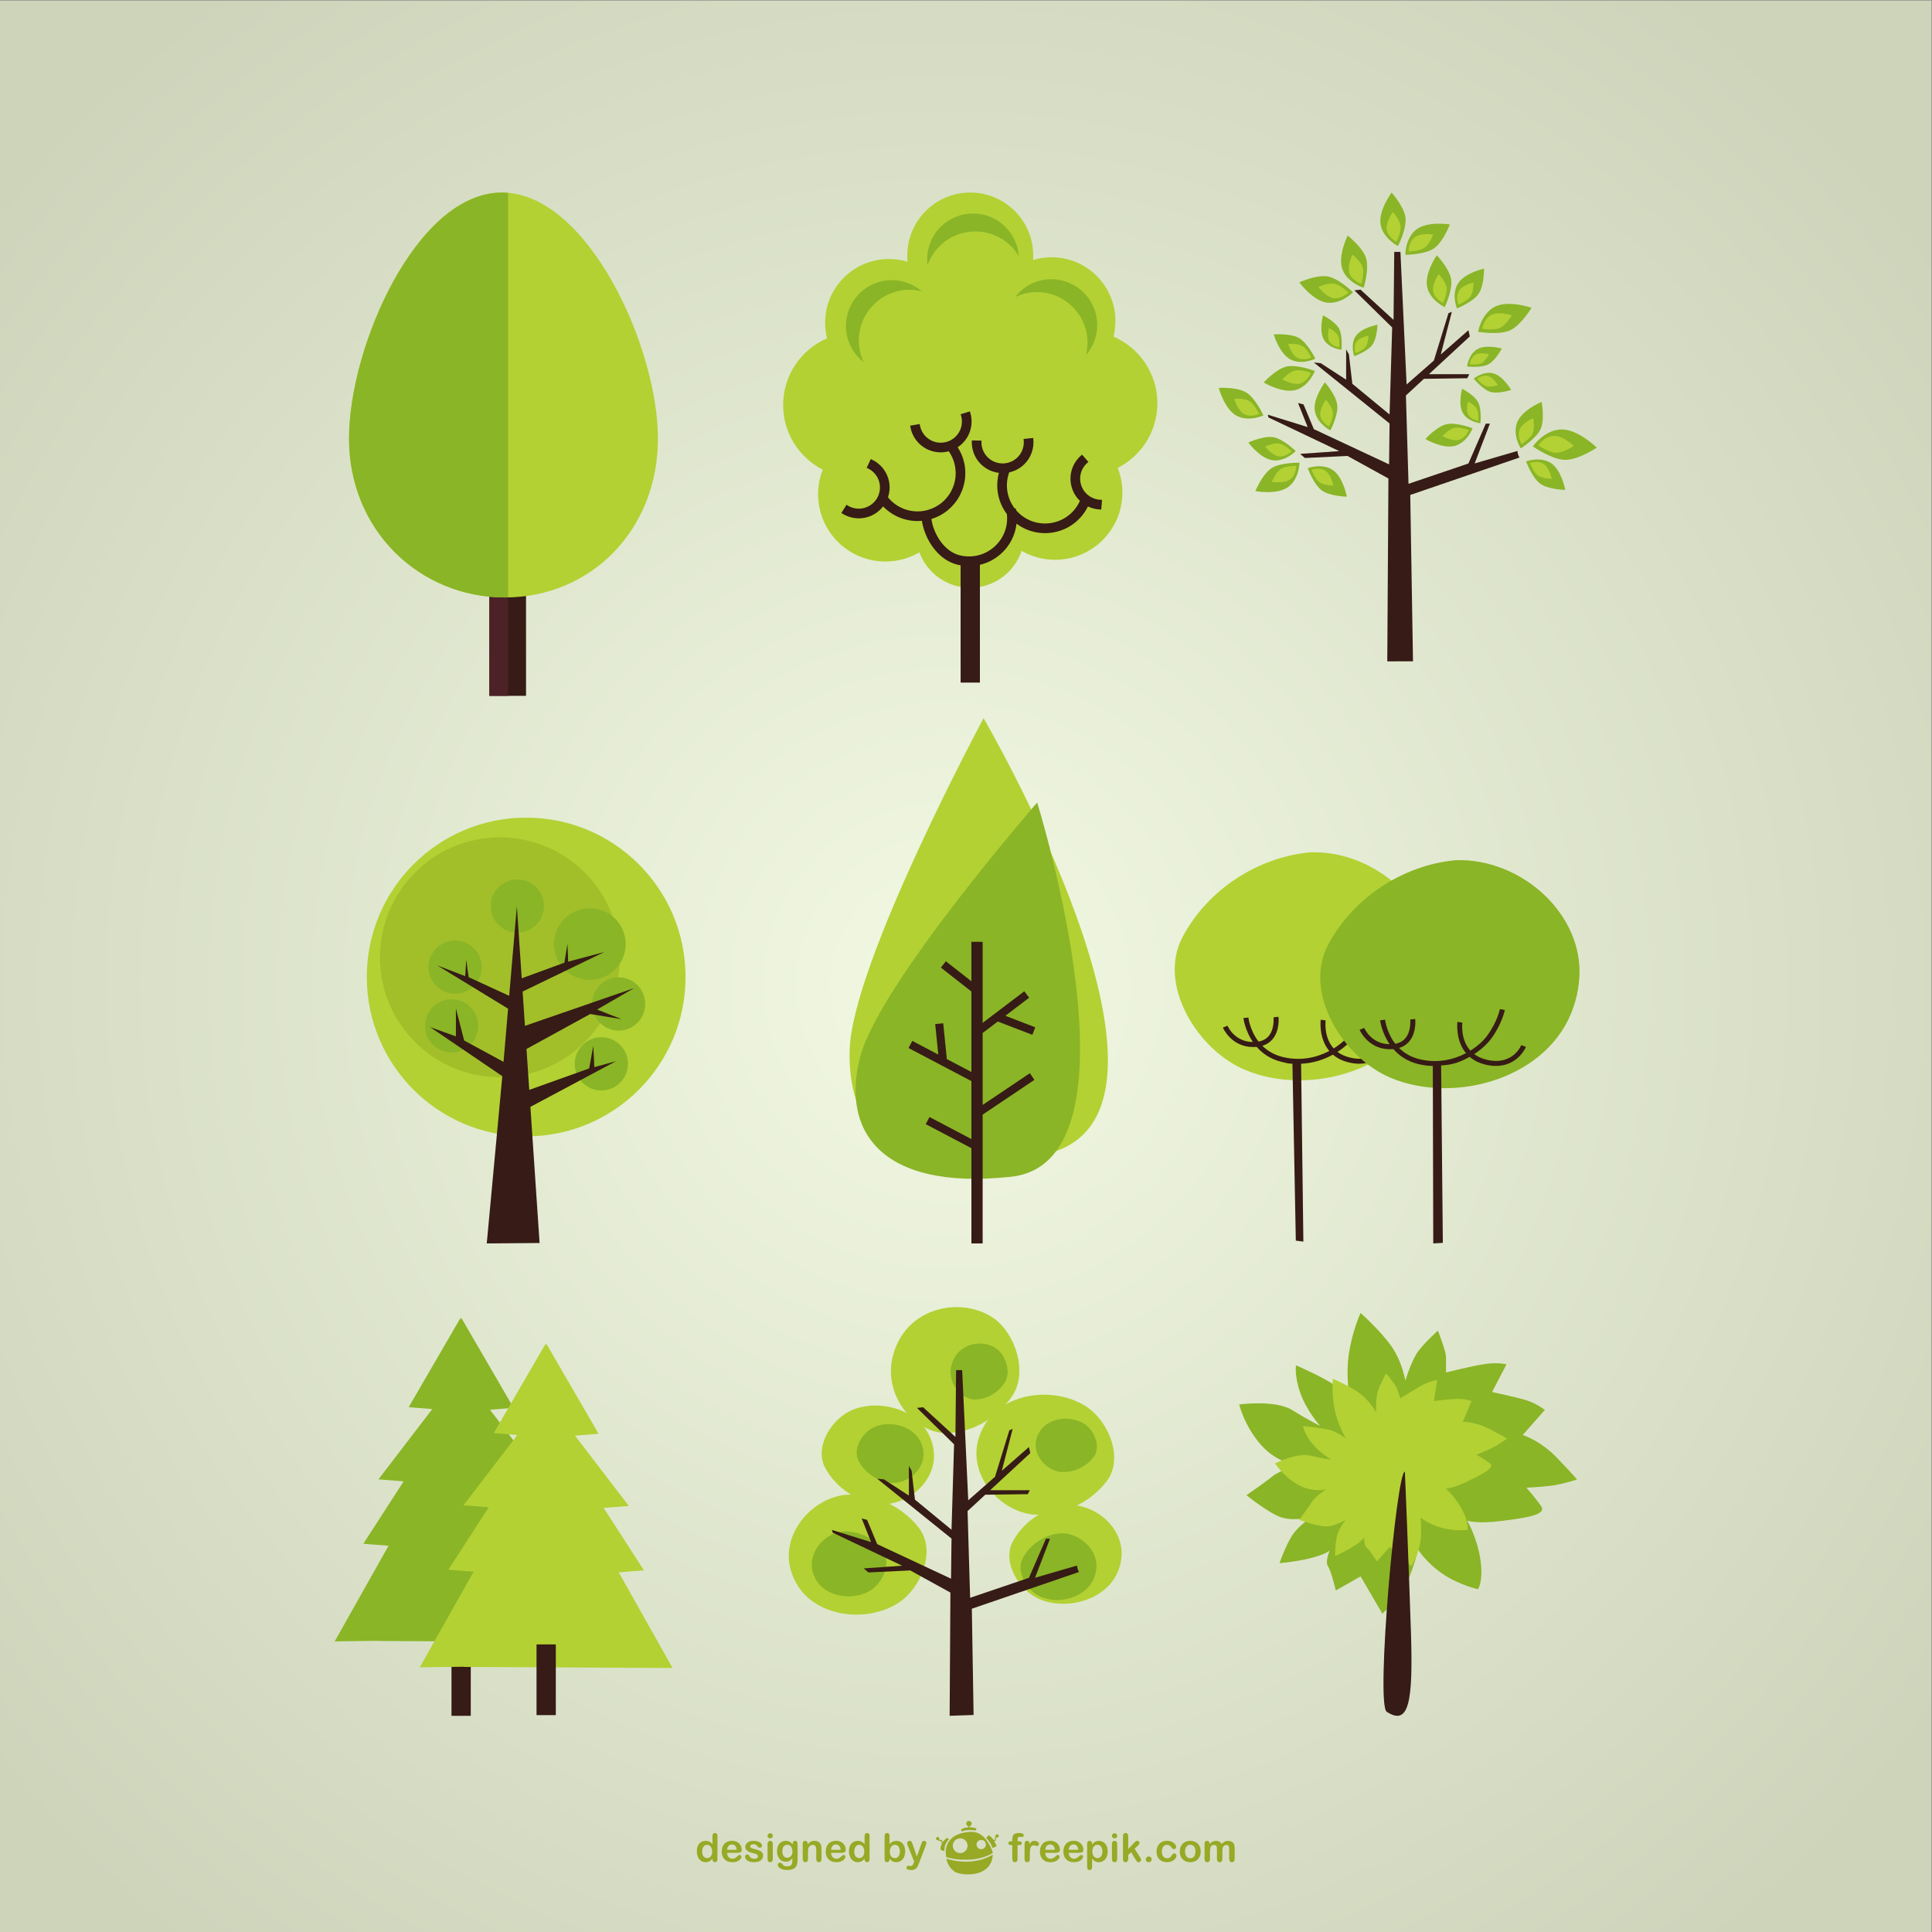 <?xml version="1.0" encoding="UTF-8" standalone="no"?>
<svg
   xmlns:dc="http://purl.org/dc/elements/1.1/"
   xmlns:cc="http://creativecommons.org/ns#"
   xmlns:rdf="http://www.w3.org/1999/02/22-rdf-syntax-ns#"
   xmlns:svg="http://www.w3.org/2000/svg"
   xmlns="http://www.w3.org/2000/svg"
   viewBox="0 0 1066.667 1066.667"
   height="1066.667"
   width="1066.667"
   xml:space="preserve"
   id="svg2"
   version="1.1"><rect x="0" y="0" width="1066.667" height="1066.667" fill="#808080" stroke="none"/><defs
     id="defs6"><radialGradient
       id="radialGradient18"
       spreadMethod="pad"
       gradientTransform="matrix(5070.25,0,0,5070.25,3921.18,3921.32)"
       gradientUnits="userSpaceOnUse"
       r="1"
       cy="0"
       cx="0"
       fy="0"
       fx="0"><stop
         id="stop14"
         offset="0"
         style="stop-opacity:1;stop-color:#f2f8e2" /><stop
         id="stop16"
         offset="1"
         style="stop-opacity:1;stop-color:#cdd4ba" /></radialGradient></defs><g
     transform="matrix(1.333,0,0,-1.333,0,1066.667)"
     id="g10"><g
       transform="scale(0.1)"
       id="g12"><path
         id="path20"
         style="fill:url(#radialGradient18);fill-opacity:1;fill-rule:nonzero;stroke:none"
         d="M 0,0 H 8000 V 8000 H 0 Z" /><path
         id="path22"
         style="fill:#97a925;fill-opacity:1;fill-rule:evenodd;stroke:none"
         d="m 2908.09,333.461 c 0,-5.859 0.89,-10.902 2.73,-15.082 1.84,-4.137 4.38,-7.231 7.53,-9.34 3.2,-2.129 6.68,-3.18 10.48,-3.18 h 0.06 v -16.25 c -2.15,-0.347 -4.41,-0.55 -6.77,-0.55 -5.21,0 -10.05,1.101 -14.48,3.281 -4.41,2.211 -8.28,5.359 -11.55,9.48 -3.23,4.039 -5.7,8.879 -7.37,14.43 -1.7,5.512 -2.52,11.5 -2.52,17.969 0,13.59 3.34,24.203 9.98,31.82 6.66,7.59 15.41,11.383 26.27,11.383 2.28,0 4.41,-0.121 6.44,-0.41 v -15.703 h -0.23 c -3.99,0 -7.57,-1.098 -10.72,-3.34 -3.1,-2.289 -5.53,-5.547 -7.26,-9.789 -1.75,-4.2 -2.59,-9.141 -2.59,-14.719 m 20.8,-27.602 c 3.81,0 7.27,1.032 10.41,3.012 3.18,1.988 5.7,5.02 7.59,9.16 1.87,4.16 2.82,9.27 2.82,15.43 0,5.84 -0.95,10.82 -2.82,14.98 -1.89,4.2 -4.42,7.399 -7.7,9.551 -3.14,2.219 -6.55,3.278 -10.3,3.317 v 15.703 c 3.54,-0.512 6.68,-1.422 9.43,-2.77 4.3,-2.152 8.5,-5.492 12.6,-9.941 v 32.148 c 0,4.492 0.88,7.852 2.67,10.121 1.79,2.34 4.33,3.43 7.61,3.43 3.32,0 5.85,-1.051 7.6,-3.18 1.83,-2.09 2.72,-5.16 2.72,-9.261 V 301.48 c 0,-4.14 -0.95,-7.261 -2.86,-9.308 -1.97,-2.09 -4.42,-3.113 -7.46,-3.113 -2.97,0 -5.41,1.023 -7.37,3.211 -1.94,2.121 -2.91,5.25 -2.91,9.21 v 2.192 c -2.93,-3.402 -5.82,-6.09 -8.65,-8.203 -2.86,-2.129 -5.92,-3.688 -9.26,-4.809 -1.34,-0.43 -2.69,-0.781 -4.12,-1.051 v 16.25" /><path
         id="path24"
         style="fill:#97a925;fill-opacity:1;fill-rule:evenodd;stroke:none"
         d="m 3011.58,340.352 h 19.73 v -12.383 h -19.73 c 0.02,-4.938 1.04,-9.297 2.97,-13.047 1.95,-3.813 4.53,-6.641 7.77,-8.551 2.76,-1.652 5.74,-2.601 8.99,-2.832 v -14.457 c -12.89,0.43 -23.03,4.41 -30.37,11.957 -7.78,7.961 -11.65,18.762 -11.65,32.43 0,6.453 0.94,12.41 2.88,17.961 1.93,5.461 4.72,10.211 8.39,14.14 3.66,3.918 8.17,6.95 13.54,9.039 5.21,2.051 10.94,3.09 17.21,3.141 v -15.148 h -0.04 c -5.43,0 -9.9,-1.864 -13.36,-5.571 -3.48,-3.793 -5.63,-9.332 -6.33,-16.679 m 19.73,-51.27 v 14.457 l 1.64,-0.039 c 2.58,0 4.98,0.289 7.17,0.891 2.12,0.589 4.19,1.578 6.21,2.879 2.05,1.32 3.9,2.71 5.62,4.191 1.68,1.488 3.89,3.5 6.6,6.039 1.12,0.98 2.72,1.48 4.79,1.48 2.22,0 4.02,-0.621 5.43,-1.851 1.36,-1.207 2.07,-2.969 2.07,-5.18 0,-1.969 -0.76,-4.25 -2.29,-6.91 -1.56,-2.641 -3.88,-5.18 -7.01,-7.578 -3.09,-2.422 -7.01,-4.399 -11.72,-6.059 -4.72,-1.562 -10.11,-2.343 -16.25,-2.343 l -2.26,0.023 m 0,51.27 h 19.76 c -0.53,7.418 -2.56,13.007 -6.05,16.679 -3.48,3.688 -8.05,5.571 -13.71,5.571 v 15.148 h 0.68 c 8.52,0 15.82,-1.75 21.88,-5.41 6.13,-3.57 10.68,-8.199 13.75,-13.871 3,-5.68 4.49,-11.5 4.49,-17.418 0,-5.442 -1.58,-9.039 -4.69,-10.641 -3.18,-1.64 -7.56,-2.441 -13.24,-2.441 h -22.87 v 12.383" /><path
         id="path26"
         style="fill:#97a925;fill-opacity:1;fill-rule:evenodd;stroke:none"
         d="m 3160.61,317.5 c 0,-5.98 -1.45,-11.129 -4.37,-15.391 -2.95,-4.32 -7.26,-7.558 -12.97,-9.769 -5.72,-2.18 -12.7,-3.281 -20.87,-3.281 -7.8,0 -14.52,1.152 -20.11,3.562 -5.63,2.379 -9.72,5.43 -12.39,8.981 -2.63,3.578 -3.99,7.187 -3.99,10.82 0,2.398 0.84,4.457 2.57,6.129 1.72,1.719 3.86,2.578 6.47,2.578 2.28,0 4.01,-0.578 5.26,-1.699 1.22,-1.071 2.41,-2.668 3.54,-4.68 2.21,-3.891 4.88,-6.801 7.96,-8.68 3.13,-1.949 7.4,-2.89 12.74,-2.89 4.35,0 7.93,0.98 10.76,2.89 2.79,1.942 4.18,4.16 4.18,6.66 0,3.829 -1.48,6.641 -4.34,8.399 -2.91,1.723 -7.69,3.441 -14.35,5.019 -7.5,1.864 -13.6,3.774 -18.3,5.864 -4.69,2.047 -8.44,4.73 -11.27,8.09 -2.82,3.378 -4.24,7.437 -4.24,12.378 0,4.379 1.29,8.481 3.92,12.399 2.58,3.871 6.46,6.922 11.51,9.262 5.08,2.32 11.23,3.461 18.38,3.461 5.64,0 10.73,-0.571 15.21,-1.723 4.5,-1.188 8.25,-2.758 11.25,-4.75 3.02,-1.949 5.31,-4.141 6.84,-6.539 1.59,-2.379 2.39,-4.731 2.39,-6.988 0,-2.5 -0.84,-4.571 -2.5,-6.141 -1.68,-1.582 -4.07,-2.422 -7.16,-2.422 -2.24,0 -4.14,0.652 -5.71,1.902 -1.57,1.27 -3.36,3.18 -5.38,5.758 -1.64,2.133 -3.58,3.852 -5.82,5.141 -2.25,1.25 -5.26,1.91 -9.12,1.91 -3.93,0 -7.18,-0.898 -9.79,-2.559 -2.6,-1.66 -3.92,-3.75 -3.92,-6.211 0,-2.32 0.95,-4.199 2.89,-5.64 1.92,-1.469 4.46,-2.699 7.74,-3.68 3.21,-0.91 7.72,-2.07 13.38,-3.488 6.77,-1.66 12.29,-3.563 16.57,-5.883 4.29,-2.309 7.55,-4.98 9.73,-8.129 2.22,-3.101 3.31,-6.68 3.31,-10.66" /><path
         id="path28"
         style="fill:#97a925;fill-opacity:1;fill-rule:evenodd;stroke:none"
         d="m 3190.06,387.73 c -3.05,0 -5.62,0.961 -7.77,2.801 -2.17,1.867 -3.23,4.5 -3.23,7.891 0,3.098 1.1,5.66 3.3,7.648 2.21,2.02 4.77,2.969 7.7,2.969 2.81,0 5.31,-0.879 7.52,-2.687 2.17,-1.84 3.26,-4.481 3.26,-7.93 0,-3.34 -1.07,-5.942 -3.18,-7.852 -2.15,-1.859 -4.67,-2.84 -7.6,-2.84 m 10.78,-22.46 v -62.981 c 0,-4.379 -1.03,-7.668 -3.12,-9.91 -2.05,-2.219 -4.71,-3.32 -7.87,-3.32 -3.23,0 -5.83,1.121 -7.8,3.402 -2.01,2.309 -2.99,5.59 -2.99,9.828 v 62.301 c 0,4.301 0.98,7.582 2.99,9.73 1.97,2.18 4.57,3.282 7.8,3.282 3.16,0 5.82,-1.102 7.87,-3.282 2.09,-2.148 3.12,-5.179 3.12,-9.05" /><path
         id="path30"
         style="fill:#97a925;fill-opacity:1;fill-rule:evenodd;stroke:none"
         d="m 3261.29,271.891 v -15.129 l -1.46,-0.02 c -7.5,0 -14.24,1.028 -20.12,3.156 -5.92,2.071 -10.47,4.793 -13.67,8.114 -3.17,3.359 -4.75,6.758 -4.75,10.269 0,2.66 0.88,4.809 2.7,6.449 1.79,1.75 3.96,2.571 6.52,2.571 3.2,0 5.99,-1.399 8.4,-4.211 1.15,-1.449 2.34,-2.93 3.61,-4.379 1.27,-1.441 2.64,-2.711 4.18,-3.77 1.48,-1.011 3.32,-1.781 5.45,-2.281 2.11,-0.508 4.57,-0.789 7.34,-0.789 l 1.8,0.02 m -20.96,62.129 c 0,-8.809 1.94,-15.5 5.78,-20.02 3.87,-4.469 8.85,-6.77 14.98,-6.77 h 0.2 v -15.628 c -2.13,-0.372 -4.37,-0.551 -6.76,-0.551 -7.28,0 -13.65,1.859 -19.12,5.59 -5.43,3.691 -9.63,8.91 -12.54,15.648 -2.95,6.691 -4.41,14.43 -4.41,23.242 0,6.481 0.92,12.41 2.67,17.649 1.8,5.281 4.32,9.73 7.62,13.34 3.3,3.66 7.11,6.332 11.43,8.191 4.29,1.789 9.04,2.73 14.2,2.73 2.42,0 4.74,-0.171 6.91,-0.55 v -15.582 h -0.37 c -6.23,0 -11.21,-2.329 -14.96,-7.09 -3.75,-4.707 -5.63,-11.41 -5.63,-20.199 m 20.96,-26.79 c 3.54,0.04 6.89,1.008 10.04,2.891 3.22,1.988 5.84,4.899 7.87,8.809 2.05,3.922 3.03,8.672 3.03,14.211 0,8.929 -1.96,15.808 -5.86,20.789 -3.85,4.859 -8.87,7.3 -15.08,7.379 v 15.582 c 3.34,-0.559 6.39,-1.559 9.12,-2.961 4.51,-2.371 8.71,-6.121 12.64,-11.16 v 2.949 c 0,3.769 0.9,6.722 2.77,8.769 1.86,2.094 4.26,3.114 7.15,3.114 4.24,0 7.01,-1.391 8.4,-4.102 1.38,-2.699 2.07,-6.66 2.07,-11.859 v -63.282 c 0,-7.211 -0.74,-13.461 -2.31,-18.668 -1.52,-5.222 -3.98,-9.511 -7.42,-12.929 -3.4,-3.36 -7.85,-5.942 -13.36,-7.571 -5.19,-1.511 -11.52,-2.351 -19.06,-2.429 v 15.129 c 4.77,0.179 8.54,0.941 11.33,2.351 3.12,1.559 5.25,3.75 6.54,6.559 1.27,2.871 1.95,5.89 2.17,9.058 0.21,3.231 0.41,8.379 0.51,15.532 -3.38,-4.653 -7.25,-8.262 -11.64,-10.68 -2.66,-1.492 -5.65,-2.52 -8.91,-3.109 v 15.628" /><path
         id="path32"
         style="fill:#97a925;fill-opacity:1;fill-rule:evenodd;stroke:none"
         d="m 3345.27,365.57 v -2.66 c 3.83,5.082 8.03,8.77 12.56,11.129 4.53,2.391 9.78,3.563 15.68,3.563 5.76,0 10.88,-1.231 15.39,-3.711 4.51,-2.52 7.89,-6.082 10.14,-10.629 1.43,-2.692 2.36,-5.582 2.79,-8.59 0.43,-3.133 0.63,-7.051 0.63,-11.813 v -40.57 c 0,-4.379 -0.98,-7.66 -2.95,-9.91 -2.01,-2.219 -4.63,-3.32 -7.81,-3.32 -3.25,0 -5.87,1.121 -7.89,3.39 -2.02,2.321 -3.03,5.602 -3.03,9.84 v 36.32 c 0,7.153 -0.99,12.661 -2.99,16.493 -1.99,3.789 -5.98,5.668 -11.95,5.668 -3.87,0 -7.41,-1.161 -10.61,-3.469 -3.2,-2.262 -5.53,-5.461 -7.01,-9.531 -1.06,-3.258 -1.62,-9.329 -1.62,-18.2 v -27.281 c 0,-4.398 -1.02,-7.738 -3.05,-9.949 -2.07,-2.18 -4.69,-3.281 -7.94,-3.281 -3.13,0 -5.73,1.121 -7.74,3.39 -2.03,2.321 -3.03,5.602 -3.03,9.84 v 62.981 c 0,4.121 0.9,7.25 2.73,9.25 1.81,2.062 4.24,3.082 7.39,3.082 1.92,0 3.65,-0.43 5.17,-1.332 1.55,-0.911 2.8,-2.27 3.73,-4.098 0.94,-1.781 1.41,-3.992 1.41,-6.602" /><path
         id="path34"
         style="fill:#97a925;fill-opacity:1;fill-rule:evenodd;stroke:none"
         d="m 3442.36,340.352 h 19.77 v -12.383 h -19.77 c 0.06,-4.938 1.05,-9.297 2.99,-13.047 1.94,-3.813 4.53,-6.641 7.71,-8.551 2.8,-1.652 5.8,-2.601 9.07,-2.832 v -14.457 c -12.91,0.43 -23.03,4.41 -30.38,11.957 -7.75,7.961 -11.66,18.762 -11.66,32.43 0,6.453 1,12.41 2.88,17.961 1.91,5.461 4.7,10.211 8.39,14.14 3.7,3.918 8.17,6.95 13.56,9.039 5.17,2.051 10.9,3.071 17.21,3.141 v -15.148 h -0.06 c -5.43,0 -9.89,-1.864 -13.38,-5.571 -3.46,-3.793 -5.56,-9.332 -6.33,-16.679 m 19.77,-51.27 v 14.457 l 1.64,-0.039 c 2.59,0 4.96,0.289 7.13,0.891 2.16,0.589 4.21,1.578 6.26,2.879 2.04,1.32 3.89,2.71 5.57,4.191 1.72,1.488 3.94,3.5 6.62,6.039 1.13,0.98 2.74,1.48 4.79,1.48 2.24,0 4.04,-0.621 5.43,-1.851 1.38,-1.207 2.11,-2.969 2.11,-5.18 0,-1.969 -0.78,-4.25 -2.35,-6.91 -1.54,-2.641 -3.86,-5.18 -6.99,-7.578 -3.07,-2.422 -6.99,-4.399 -11.71,-6.059 -4.7,-1.562 -10.13,-2.343 -16.24,-2.343 l -2.26,0.023 m 0,51.27 h 19.75 c -0.56,7.418 -2.57,13.007 -6.06,16.679 -3.44,3.688 -8.05,5.571 -13.69,5.571 v 15.148 h 0.68 c 8.5,0 15.78,-1.75 21.87,-5.41 6.1,-3.57 10.67,-8.199 13.72,-13.871 3,-5.68 4.53,-11.5 4.53,-17.418 0,-5.442 -1.59,-9.039 -4.71,-10.641 -3.13,-1.64 -7.54,-2.441 -13.24,-2.441 h -22.85 v 12.383" /><path
         id="path36"
         style="fill:#97a925;fill-opacity:1;fill-rule:evenodd;stroke:none"
         d="m 3538.13,333.461 c 0,-5.859 0.91,-10.902 2.74,-15.082 1.86,-4.137 4.36,-7.231 7.52,-9.34 3.22,-2.129 6.7,-3.18 10.45,-3.18 h 0.12 v -16.25 c -2.16,-0.347 -4.42,-0.55 -6.8,-0.55 -5.19,0 -10.06,1.101 -14.48,3.281 -4.43,2.211 -8.29,5.359 -11.5,9.48 -3.28,4.039 -5.74,8.879 -7.4,14.43 -1.7,5.512 -2.53,11.5 -2.53,17.969 0,13.59 3.33,24.203 9.99,31.82 6.66,7.59 15.41,11.383 26.26,11.383 2.27,0 4.43,-0.121 6.46,-0.41 v -15.703 h -0.26 c -3.99,0 -7.55,-1.098 -10.7,-3.34 -3.14,-2.289 -5.55,-5.547 -7.3,-9.789 -1.74,-4.2 -2.57,-9.141 -2.57,-14.719 m 20.83,-27.602 c 3.79,0.02 7.26,1.032 10.42,3.012 3.12,1.988 5.67,5.02 7.57,9.16 1.89,4.16 2.85,9.27 2.85,15.43 0,5.84 -0.96,10.82 -2.85,14.98 -1.9,4.2 -4.45,7.399 -7.67,9.551 -3.13,2.219 -6.57,3.278 -10.32,3.317 v 15.703 c 3.54,-0.512 6.67,-1.422 9.37,-2.77 4.33,-2.152 8.56,-5.492 12.65,-9.941 v 32.148 c 0,4.492 0.91,7.852 2.7,10.121 1.74,2.34 4.26,3.43 7.58,3.43 3.32,0 5.82,-1.051 7.65,-3.18 1.77,-2.09 2.68,-5.16 2.68,-9.261 V 301.48 c 0,-4.14 -0.96,-7.261 -2.87,-9.308 -1.92,-2.09 -4.42,-3.113 -7.46,-3.113 -2.95,0 -5.43,1.023 -7.35,3.211 -1.96,2.121 -2.93,5.25 -2.93,9.21 v 2.192 c -2.93,-3.402 -5.82,-6.09 -8.68,-8.203 -2.85,-2.129 -5.93,-3.688 -9.23,-4.809 -1.34,-0.43 -2.67,-0.781 -4.11,-1.051 v 16.25" /><path
         id="path38"
         style="fill:#97a925;fill-opacity:1;fill-rule:evenodd;stroke:none"
         d="m 3685.45,332.852 c 0,-8.672 1.97,-15.352 5.92,-20 3.85,-4.493 8.79,-6.801 14.9,-6.993 v -16.328 c -1.09,0.211 -2.21,0.43 -3.22,0.68 -2.95,0.84 -5.49,1.879 -7.54,3.211 -2.07,1.269 -3.85,2.598 -5.33,4.019 -1.45,1.368 -3.38,3.438 -5.77,6.231 v -2.192 c 0,-4.082 -0.97,-7.168 -2.96,-9.308 -1.98,-2.09 -4.46,-3.113 -7.48,-3.113 -3.09,0 -5.57,1.023 -7.43,3.113 -1.81,2.14 -2.73,5.226 -2.73,9.308 v 95.161 c 0,4.359 0.92,7.718 2.68,9.961 1.77,2.3 4.23,3.398 7.48,3.398 3.34,0 5.89,-1.07 7.73,-3.238 1.8,-2.172 2.71,-5.203 2.71,-9.203 v -33.247 c 4.11,4.239 8.27,7.5 12.5,9.727 2.74,1.453 5.83,2.441 9.36,2.973 v -15.723 c -3.87,-0.098 -7.28,-1.23 -10.35,-3.32 -3.26,-2.289 -5.84,-5.547 -7.7,-9.848 -1.85,-4.312 -2.77,-9.391 -2.77,-15.269 m 20.82,-26.993 h 0.68 c 5.51,0 10.24,2.422 14.18,7.153 3.99,4.758 5.96,11.578 5.96,20.457 0,5.793 -0.8,10.691 -2.46,14.871 -1.66,4.14 -4,7.34 -7.01,9.629 -3.03,2.242 -6.6,3.34 -10.67,3.34 l -0.68,-0.02 v 15.723 c 2.03,0.289 4.18,0.429 6.47,0.429 7.22,0 13.59,-1.742 19.02,-5.14 5.47,-3.399 9.69,-8.371 12.67,-14.922 3.03,-6.477 4.52,-14.258 4.52,-23.16 0,-6.617 -0.84,-12.699 -2.48,-18.18 -1.68,-5.508 -4.15,-10.277 -7.33,-14.297 -3.2,-4.043 -7.05,-7.191 -11.6,-9.402 -4.53,-2.188 -9.55,-3.281 -15.04,-3.281 -2.17,0 -4.26,0.16 -6.23,0.472 v 16.328" /><path
         id="path40"
         style="fill:#97a925;fill-opacity:1;fill-rule:evenodd;stroke:none"
         d="m 3784.39,286.309 2,4.863 -26.81,67.519 c -1.65,3.911 -2.49,6.739 -2.49,8.461 0,1.828 0.44,3.649 1.46,5.2 0.95,1.609 2.26,2.859 3.94,3.796 1.68,0.981 3.4,1.454 5.21,1.454 3.14,0 5.5,-1 7.1,-2.993 1.61,-1.968 3.04,-4.82 4.26,-8.57 l 18.44,-53.617 17.47,49.879 c 1.33,4.051 2.6,7.187 3.73,9.5 1.12,2.281 2.3,3.808 3.57,4.609 1.23,0.801 3,1.192 5.26,1.192 1.65,0 3.26,-0.43 4.77,-1.332 1.5,-0.879 2.69,-2.028 3.51,-3.54 0.84,-1.48 1.23,-3.039 1.23,-4.679 -0.18,-0.981 -0.56,-2.442 -1.02,-4.301 -0.47,-1.891 -1.07,-3.789 -1.81,-5.68 l -28.37,-74.359 c -2.47,-6.582 -4.82,-11.68 -7.18,-15.391 -2.34,-3.75 -5.39,-6.601 -9.28,-8.59 -3.88,-2 -9.07,-2.988 -15.61,-2.988 -6.36,0 -11.18,0.719 -14.36,2.067 -3.17,1.351 -4.79,3.89 -4.79,7.562 0,2.52 0.78,4.41 2.27,5.82 1.52,1.379 3.77,2.008 6.77,2.008 1.13,0 2.28,-0.16 3.43,-0.488 1.35,-0.289 2.53,-0.449 3.57,-0.449 2.5,0 4.48,0.386 5.88,1.109 1.44,0.711 2.76,2.039 3.89,3.867 1.16,1.821 2.5,4.532 3.96,8.071" /><path
         id="path42"
         style="fill:#97a925;fill-opacity:1;fill-rule:evenodd;stroke:none"
         d="m 4187.52,375.68 h 5.21 v 6.57 c 0,6.809 0.86,12.199 2.58,16.23 1.7,3.981 4.67,6.95 8.77,8.77 4.16,1.852 9.79,2.75 16.98,2.75 12.67,0 19.1,-3.109 19.1,-9.34 0,-1.988 -0.71,-3.711 -2.03,-5.18 -1.33,-1.441 -2.88,-2.179 -4.71,-2.179 -0.86,0 -2.35,0.179 -4.4,0.508 -2.07,0.312 -3.8,0.472 -5.25,0.472 -3.95,0 -6.46,-1.16 -7.6,-3.48 -1.09,-2.281 -1.7,-5.621 -1.7,-9.879 v -5.242 h 5.37 c 8.3,0 12.47,-2.5 12.47,-7.481 0,-3.547 -1.12,-5.84 -3.29,-6.769 -2.22,-0.981 -5.29,-1.469 -9.18,-1.469 h -5.37 v -57.672 c 0,-4.297 -1.01,-7.598 -3.02,-9.891 -2.05,-2.238 -4.69,-3.339 -7.95,-3.339 -3.09,0 -5.67,1.101 -7.72,3.339 -2.05,2.293 -3.05,5.594 -3.05,9.891 v 57.672 h -6.01 c -3.24,0 -5.72,0.738 -7.46,2.25 -1.78,1.437 -2.68,3.32 -2.68,5.66 0,5.219 3.65,7.809 10.94,7.809" /><path
         id="path44"
         style="fill:#97a925;fill-opacity:1;fill-rule:evenodd;stroke:none"
         d="m 4265.35,320.492 v -18.203 c 0,-4.398 -1.03,-7.738 -3.11,-9.949 -2.08,-2.18 -4.68,-3.281 -7.94,-3.281 -3.07,0 -5.69,1.101 -7.68,3.32 -2.05,2.25 -3.08,5.531 -3.08,9.91 v 60.621 c 0,9.82 3.57,14.692 10.62,14.692 3.59,0 6.25,-1.153 7.81,-3.422 1.64,-2.27 2.48,-5.66 2.68,-10.121 2.58,4.461 5.25,7.851 7.99,10.121 2.77,2.269 6.4,3.422 10.97,3.422 4.57,0 9.01,-1.153 13.32,-3.422 4.36,-2.27 6.47,-5.309 6.47,-9.078 0,-2.68 -0.88,-4.872 -2.74,-6.602 -1.85,-1.719 -3.8,-2.578 -5.95,-2.578 -0.8,0 -2.76,0.488 -5.8,1.457 -3.03,1 -5.75,1.512 -8.11,1.512 -3.18,0 -5.78,-0.899 -7.77,-2.559 -2.05,-1.641 -3.64,-4.141 -4.73,-7.422 -1.13,-3.34 -1.89,-7.25 -2.34,-11.82 -0.41,-4.531 -0.61,-10.059 -0.61,-16.598" /><path
         id="path46"
         style="fill:#97a925;fill-opacity:1;fill-rule:evenodd;stroke:none"
         d="m 4329.41,340.352 h 19.77 v -12.383 h -19.77 c 0.08,-4.938 1.06,-9.297 2.99,-13.047 1.94,-3.813 4.49,-6.641 7.76,-8.551 2.77,-1.652 5.74,-2.582 9.02,-2.832 v -14.457 c -12.93,0.43 -23.05,4.41 -30.37,11.957 -7.76,7.961 -11.66,18.762 -11.66,32.43 0,6.453 0.94,12.41 2.89,17.961 1.91,5.461 4.69,10.211 8.36,14.14 3.67,3.918 8.18,6.95 13.59,9.039 5.14,2.051 10.86,3.071 17.19,3.141 v -15.148 h -0.06 c -5.43,0 -9.9,-1.864 -13.38,-5.571 -3.47,-3.793 -5.58,-9.332 -6.33,-16.679 m 19.77,-51.27 v 14.457 l 1.64,-0.039 c 2.6,0 5,0.289 7.15,0.891 2.11,0.589 4.22,1.578 6.23,2.879 2.03,1.32 3.89,2.71 5.6,4.191 1.68,1.488 3.95,3.5 6.57,6.039 1.16,0.98 2.81,1.48 4.86,1.48 2.19,0 4,-0.621 5.41,-1.851 1.35,-1.207 2.05,-2.969 2.05,-5.18 0,-1.969 -0.74,-4.25 -2.3,-6.91 -1.57,-2.641 -3.87,-5.18 -6.98,-7.578 -3.13,-2.422 -7.01,-4.399 -11.73,-6.059 -4.71,-1.562 -10.12,-2.343 -16.23,-2.343 l -2.27,0.023 m 0,51.27 h 19.73 c -0.57,7.418 -2.54,13.007 -6,16.679 -3.5,3.688 -8.09,5.571 -13.73,5.571 v 15.148 h 0.68 c 8.48,0 15.77,-1.75 21.86,-5.41 6.07,-3.57 10.68,-8.199 13.71,-13.871 3.01,-5.68 4.57,-11.5 4.57,-17.418 0,-5.442 -1.56,-9.039 -4.71,-10.641 -3.14,-1.64 -7.58,-2.441 -13.26,-2.441 h -22.85 v 12.383" /><path
         id="path48"
         style="fill:#97a925;fill-opacity:1;fill-rule:evenodd;stroke:none"
         d="m 4426.54,340.352 h 19.75 v -12.383 h -19.75 c 0.04,-4.938 1.04,-9.297 2.97,-13.047 1.92,-3.813 4.57,-6.641 7.74,-8.551 2.79,-1.652 5.78,-2.582 9.04,-2.832 v -14.457 c -12.91,0.43 -22.99,4.41 -30.37,11.957 -7.79,7.961 -11.66,18.762 -11.66,32.43 0,6.453 0.97,12.41 2.85,17.961 1.95,5.461 4.73,10.211 8.38,14.14 3.65,3.918 8.22,6.95 13.61,9.039 5.18,2.051 10.92,3.09 17.19,3.141 v -15.148 h -0.08 c -5.39,0 -9.88,-1.864 -13.36,-5.571 -3.47,-3.793 -5.64,-9.332 -6.31,-16.679 m 19.75,-51.27 v 14.457 l 1.64,-0.039 c 2.56,0 4.94,0.289 7.09,0.891 2.15,0.589 4.28,1.578 6.27,2.879 2.05,1.32 3.89,2.71 5.62,4.191 1.72,1.488 3.93,3.5 6.63,6.039 1.11,0.98 2.67,1.48 4.76,1.48 2.21,0 4.04,-0.621 5.49,-1.851 1.29,-1.207 2.01,-2.969 2.01,-5.18 0,-1.969 -0.72,-4.25 -2.3,-6.91 -1.53,-2.641 -3.87,-5.18 -7.02,-7.578 -3.08,-2.422 -6.97,-4.399 -11.71,-6.059 -4.71,-1.562 -10.12,-2.343 -16.23,-2.343 l -2.25,0.023 m 0,51.27 H 4466 c -0.53,7.418 -2.56,13.007 -5.98,16.679 -3.52,3.688 -8.05,5.571 -13.73,5.571 v 15.148 h 0.62 c 8.58,0 15.84,-1.75 21.94,-5.41 6.09,-3.57 10.68,-8.199 13.73,-13.871 3.01,-5.68 4.51,-11.5 4.51,-17.418 0,-5.442 -1.6,-9.039 -4.75,-10.641 -3.1,-1.64 -7.5,-2.441 -13.18,-2.441 h -22.87 v 12.383" /><path
         id="path50"
         style="fill:#97a925;fill-opacity:1;fill-rule:evenodd;stroke:none"
         d="m 4545.23,361.309 c -5.74,-0.137 -10.6,-2.477 -14.6,-7.09 -4.15,-4.707 -6.24,-11.699 -6.24,-20.918 0,-8.629 2.09,-15.371 6.2,-20.18 3.94,-4.699 8.86,-7.082 14.64,-7.262 v -16.39 c -3.69,0.57 -6.95,1.64 -9.74,3.34 -4.24,2.461 -8.26,6.121 -12.14,10.98 V 271.07 c 0,-9.59 -3.45,-14.328 -10.38,-14.328 -4.12,0 -6.82,1.227 -8.18,3.707 -1.35,2.442 -1.96,6.071 -1.96,10.801 v 94.012 c 0,4.129 0.92,7.258 2.68,9.269 1.79,2.051 4.26,3.071 7.46,3.071 3.05,0 5.58,-1.02 7.47,-3.133 2,-2.117 2.91,-5.129 2.91,-9.039 v -2.66 c 4.18,5.039 8.41,8.789 12.82,11.16 2.78,1.461 5.82,2.5 9.06,3.019 z m 20.82,-27.598 c 0,5.758 -0.84,10.711 -2.63,14.809 -1.74,4.14 -4.16,7.32 -7.25,9.472 -3.12,2.238 -6.57,3.317 -10.33,3.317 h -0.61 v 15.64 c 1.87,0.34 3.89,0.492 5.96,0.492 6.68,0 12.81,-1.742 18.5,-5.191 5.64,-3.48 10.08,-8.5 13.34,-15.16 3.25,-6.641 4.9,-14.488 4.9,-23.629 0,-6.68 -0.96,-12.82 -2.83,-18.441 -1.86,-5.598 -4.46,-10.348 -7.78,-14.118 -3.34,-3.793 -7.2,-6.761 -11.66,-8.812 -4.51,-2.031 -9.35,-3.031 -14.47,-3.031 -2.11,0 -4.09,0.121 -5.96,0.41 v 16.39 h 0.61 c 3.63,0 6.91,1.063 10.01,3.18 3.1,2.109 5.6,5.203 7.45,9.441 1.82,4.219 2.75,9.282 2.75,15.231" /><path
         id="path52"
         style="fill:#97a925;fill-opacity:1;fill-rule:evenodd;stroke:none"
         d="m 4616.45,387.73 c -3.07,0 -5.69,0.961 -7.8,2.801 -2.11,1.867 -3.22,4.5 -3.22,7.891 0,3.098 1.11,5.66 3.31,7.648 2.18,2.02 4.76,2.969 7.71,2.969 2.79,0 5.31,-0.879 7.53,-2.687 2.13,-1.84 3.25,-4.481 3.25,-7.93 0,-3.34 -1.08,-5.942 -3.23,-7.852 -2.11,-1.859 -4.64,-2.84 -7.55,-2.84 m 10.78,-22.46 v -62.981 c 0,-4.379 -1.06,-7.668 -3.15,-9.91 -2.07,-2.219 -4.69,-3.32 -7.89,-3.32 -3.22,0 -5.76,1.121 -7.79,3.402 -1.99,2.309 -2.97,5.59 -2.97,9.828 v 62.301 c 0,4.301 0.98,7.582 2.97,9.73 2.03,2.18 4.57,3.282 7.79,3.282 3.2,0 5.82,-1.102 7.89,-3.282 2.09,-2.148 3.15,-5.179 3.15,-9.05" /><path
         id="path54"
         style="fill:#97a925;fill-opacity:1;fill-rule:evenodd;stroke:none"
         d="m 4703.98,299.02 -19.25,31.601 -11.82,-11.191 v -17.321 c 0,-4.199 -1.09,-7.418 -3.26,-9.711 -2.25,-2.238 -4.77,-3.339 -7.62,-3.339 -3.38,0 -6.01,1.101 -7.91,3.32 -1.95,2.25 -2.89,5.531 -2.89,9.91 v 92.871 c 0,4.84 0.88,8.512 2.77,11.051 1.9,2.539 4.52,3.789 8.03,3.789 3.34,0 6,-1.09 7.95,-3.418 1.97,-2.281 2.93,-5.641 2.93,-10.133 V 343.59 l 24.51,25.75 c 3.02,3.18 5.35,5.351 6.9,6.539 1.64,1.152 3.61,1.723 5.88,1.723 2.71,0 4.92,-0.821 6.79,-2.602 1.78,-1.719 2.68,-3.871 2.68,-6.48 0,-3.188 -2.93,-7.481 -8.85,-12.801 l -11.54,-10.578 22.3,-35.121 c 1.72,-2.622 2.89,-4.61 3.56,-5.938 0.74,-1.371 1.09,-2.672 1.09,-3.852 0,-3.468 -0.92,-6.191 -2.85,-8.242 -1.88,-1.929 -4.38,-2.929 -7.44,-2.929 -2.66,0 -4.71,0.691 -6.17,2.113 -1.42,1.449 -3.34,4.098 -5.79,7.848" /><path
         id="path56"
         style="fill:#97a925;fill-opacity:1;fill-rule:evenodd;stroke:none"
         d="m 4757.81,289.059 c -3.26,0 -6.09,1.023 -8.52,3.171 -2.4,2.11 -3.63,5.11 -3.63,8.961 0,3.239 1.2,6.039 3.46,8.379 2.31,2.321 5.14,3.481 8.48,3.481 3.32,0 6.21,-1.16 8.57,-3.461 2.35,-2.32 3.53,-5.078 3.53,-8.399 0,-3.793 -1.18,-6.8 -3.53,-8.921 -2.36,-2.188 -5.15,-3.211 -8.36,-3.211" /><path
         id="path58"
         style="fill:#97a925;fill-opacity:1;fill-rule:evenodd;stroke:none"
         d="m 4872.7,316.02 c 0,-2.739 -0.88,-5.61 -2.49,-8.719 -1.6,-3.102 -4.08,-6.012 -7.38,-8.821 -3.3,-2.8 -7.56,-5.039 -12.56,-6.699 -5.04,-1.722 -10.78,-2.562 -17.11,-2.562 -13.49,0 -23.94,3.922 -31.52,11.761 -7.52,7.809 -11.33,18.34 -11.33,31.52 0,9 1.74,16.871 5.2,23.75 3.4,6.84 8.47,12.152 15,15.879 6.54,3.773 14.35,5.621 23.47,5.621 5.61,0 10.77,-0.801 15.51,-2.461 4.71,-1.66 8.69,-3.73 11.97,-6.398 3.25,-2.559 5.77,-5.371 7.5,-8.321 1.72,-2.968 2.6,-5.711 2.6,-8.269 0,-2.61 -1.01,-4.821 -2.95,-6.641 -1.93,-1.828 -4.27,-2.668 -7.01,-2.668 -1.87,0 -3.38,0.469 -4.55,1.379 -1.19,0.918 -2.54,2.41 -4.02,4.539 -2.66,4 -5.45,7.051 -8.34,9.059 -2.89,2.031 -6.6,3.031 -11.04,3.031 -6.44,0 -11.58,-2.5 -15.56,-7.52 -3.95,-5.039 -5.94,-11.878 -5.94,-20.628 0,-4.102 0.47,-7.872 1.54,-11.332 0.98,-3.379 2.48,-6.309 4.4,-8.75 1.89,-2.372 4.23,-4.25 6.93,-5.5 2.69,-1.231 5.74,-1.86 8.96,-1.86 4.3,0 8.07,1.02 11.18,3.012 3.14,2.047 5.84,5.078 8.28,9.277 1.29,2.442 2.79,4.36 4.35,5.742 1.49,1.36 3.36,2.051 5.61,2.051 2.71,0 4.88,-1.004 6.62,-3.023 1.74,-2.039 2.68,-4.207 2.68,-6.449" /><path
         id="path60"
         style="fill:#97a925;fill-opacity:1;fill-rule:evenodd;stroke:none"
         d="m 4929.82,361.5 -0.13,0.02 c -4.22,0 -7.99,-1.11 -11.25,-3.321 -3.21,-2.238 -5.73,-5.488 -7.52,-9.758 -1.73,-4.359 -2.6,-9.402 -2.6,-15.14 0,-5.68 0.86,-10.66 2.6,-14.91 1.72,-4.25 4.2,-7.489 7.42,-9.762 3.22,-2.258 7.01,-3.359 11.35,-3.359 h 0.13 v -16.211 h -0.13 c -6.55,0 -12.5,1.023 -17.81,3.171 -5.22,2.11 -9.76,5.168 -13.66,9.141 -3.84,3.961 -6.79,8.649 -8.71,14.059 -2.05,5.39 -3.06,11.351 -3.06,17.871 0,6.621 1.01,12.66 3.12,18.16 1.95,5.449 4.82,10.16 8.63,14.008 3.77,3.89 8.36,6.871 13.68,9 5.42,2.113 11.32,3.133 17.81,3.133 h 0.13 z m 21.53,-28.199 c 0,8.89 -1.99,15.82 -5.88,20.758 -3.85,4.921 -9.06,7.402 -15.65,7.441 v 16.102 c 6.61,-0.02 12.5,-1.122 17.84,-3.172 5.37,-2.129 9.98,-5.149 13.82,-9.098 3.85,-3.961 6.72,-8.633 8.72,-14.062 2.01,-5.43 3,-11.411 3,-17.969 0,-6.442 -0.99,-12.461 -3,-17.871 -2.07,-5.551 -5.04,-10.25 -8.83,-14.16 -3.79,-3.93 -8.4,-6.969 -13.71,-9.098 -5.28,-2.09 -11.23,-3.113 -17.84,-3.113 v 16.211 c 6.59,0.039 11.8,2.48 15.65,7.46 3.89,4.969 5.88,11.84 5.88,20.571" /><path
         id="path62"
         style="fill:#97a925;fill-opacity:1;fill-rule:evenodd;stroke:none"
         d="m 5062.83,331.719 v -28.93 c 0,-4.57 -1.05,-8.019 -3.14,-10.328 -2.05,-2.281 -4.85,-3.402 -8.24,-3.402 -3.29,0 -5.92,1.121 -7.99,3.402 -2.05,2.309 -3.07,5.758 -3.07,10.328 V 337.5 c 0,5.492 -0.21,9.672 -0.59,12.73 -0.35,3.051 -1.36,5.532 -3.02,7.45 -1.64,1.992 -4.24,2.89 -7.83,2.89 -7.09,0 -11.78,-2.398 -14.01,-7.289 -2.28,-4.902 -3.42,-11.91 -3.42,-21.07 v -29.422 c 0,-4.551 -1.05,-7.949 -3.08,-10.269 -2.03,-2.321 -4.75,-3.461 -8.11,-3.461 -3.28,0 -5.99,1.14 -8.12,3.461 -2.09,2.32 -3.13,5.718 -3.13,10.269 v 62.313 c 0,4.078 0.94,7.199 2.83,9.328 1.92,2.082 4.38,3.172 7.43,3.172 3,0 5.5,-1 7.48,-2.993 2.03,-1.968 3,-4.75 3,-8.257 v -2.051 c 3.77,4.469 7.8,7.828 12.11,9.961 4.36,2.109 9.11,3.179 14.4,3.179 5.45,0 10.17,-1.07 14.1,-3.261 3.93,-2.168 7.21,-5.489 9.73,-9.879 3.71,4.449 7.63,7.789 11.85,9.941 4.18,2.129 8.85,3.199 13.97,3.199 5.93,0 11.07,-1.171 15.39,-3.48 4.29,-2.402 7.5,-5.723 9.58,-10.031 1.92,-3.969 2.86,-10.2 2.86,-18.641 v -42.5 c 0,-4.57 -1.11,-8.019 -3.17,-10.328 -2.03,-2.281 -4.72,-3.402 -8.18,-3.402 -3.26,0 -5.98,1.14 -8.08,3.461 -2.11,2.32 -3.15,5.718 -3.15,10.269 v 36.633 c 0,4.617 -0.21,8.387 -0.62,11.258 -0.41,2.8 -1.45,5.16 -3.25,7.05 -1.73,1.942 -4.39,2.84 -7.98,2.84 -2.86,0 -5.53,-0.82 -8.13,-2.5 -2.56,-1.699 -4.57,-4.011 -6.07,-6.898 -1.59,-3.652 -2.35,-10.121 -2.35,-19.453" /><path
         id="path64"
         style="fill:#97a925;fill-opacity:1;fill-rule:evenodd;stroke:none"
         d="m 4015.9,433.77 c -0.47,1.429 -0.94,2.789 -1.39,4.179 7.31,0.68 12.23,9.449 8.65,15.942 -1.71,3.879 -5.76,5.968 -9.74,6.05 h -0.47 c -3.42,-0.062 -6.74,-1.519 -8.69,-4.57 -4.65,-5.883 -1.04,-15.289 6.11,-17.211 0.43,-1.461 0.86,-2.961 1.31,-4.531 -10.99,-0.719 -22.17,-3.137 -31.37,-9.41 0.96,-2.617 1.92,-5.309 2.86,-8.028 18.57,8.188 39.37,6.43 58.94,4.457 0.66,2.571 1.31,5.172 1.97,7.754 -8.85,3.977 -18.55,5.45 -28.18,5.368" /><path
         id="path66"
         style="fill:#97a925;fill-opacity:1;fill-rule:evenodd;stroke:none"
         d="m 4126.27,403.809 c -2.89,-1.489 -3.48,-5.039 -3.26,-7.969 -3.3,-3.199 -1.74,-7.988 -2.09,-11.969 -0.76,-2.23 -3.44,-2.48 -5.27,-3.301 -2.56,3.871 -5.32,7.629 -8.75,10.821 v 0.191 c -3.72,3.5 -7.76,6.719 -12.06,9.469 -3.39,-3.692 -7.03,-7.321 -10.31,-11.129 6.53,-7.16 12.58,-14.902 17.91,-23 3.69,-6.203 6.66,-12.801 9.18,-19.524 5.55,2.832 11,5.801 16.52,8.711 -2.91,6.723 -6.24,13.282 -9.76,19.77 2.42,1.293 5.7,2.562 6.09,5.762 0.28,3.519 -0.5,7.339 1.59,10.429 4.27,-2.789 10.76,0.328 10.82,5.551 0.56,5.371 -6.2,9.199 -10.61,6.188" /><path
         id="path68"
         style="fill:#97a925;fill-opacity:1;fill-rule:evenodd;stroke:none"
         d="m 3976.95,407.641 v -19.77 c -5.02,0.02 -10,-1.152 -14.45,-3.512 -9.2,-4.949 -15.71,-14.73 -16.14,-25.218 -0.6,-8.403 2.74,-16.743 8.32,-22.961 5.65,-6.2 13.97,-9.461 22.27,-9.461 v -26.66 c -19.47,0.98 -38.65,5.191 -57.54,9.921 -3.48,17.481 -3.57,36.411 4.13,52.86 7.94,18.25 23.62,32.43 41.73,40.379 3.83,1.66 7.72,3.133 11.68,4.422 m 87.03,-64.52 h -0.07 c -5.28,-0.422 -10.39,2.09 -13.99,5.828 -2.63,3.223 -4.76,6.93 -5.12,11.133 -1.25,9.117 5.2,18.527 14.11,20.656 1.66,0.512 3.36,0.692 5.07,0.653 v 20.781 c -11.01,7.687 -24.18,12.578 -37.67,12.5 -16.66,0.187 -33.5,-1.922 -49.36,-7.031 v -19.77 c 2.95,0 5.88,-0.41 8.71,-1.211 3.18,-0.82 6.13,-2.301 8.89,-4.14 5.65,-4 9.94,-9.938 11.8,-16.661 2.63,-8.589 0.95,-18.238 -4.05,-25.66 -3.61,-5.238 -8.76,-9.32 -14.73,-11.609 -3.35,-1.27 -7.01,-1.871 -10.62,-1.871 v -26.66 l 0.86,-0.059 c 19.43,-0.59 39.07,-1.07 58.44,1.66 9.32,1.211 18.63,3.07 27.73,5.512 z m 19.01,16.02 c -1.27,-8.961 -9.85,-16.559 -19.01,-16.02 v -35.949 c 16.84,4.508 33.11,11.168 48.15,19.98 0,0 -3.2,17.5 -15.68,36.598 -7.21,11.93 -14.97,23.809 -25.55,33.012 -2.17,1.918 -4.53,3.707 -6.92,5.41 v -20.781 c 2.33,-0.082 4.63,-0.489 6.86,-1.02 8.4,-2.992 13.89,-12.5 12.15,-21.23" /><path
         id="path70"
         style="fill:#97a925;fill-opacity:1;fill-rule:evenodd;stroke:none"
         d="m 3923.75,390.41 c -7.77,-4.711 -14.16,-11.328 -19.51,-18.609 -1.56,2.89 -2.03,6.34 -4.04,8.918 -1.2,1.57 -3.27,0.922 -4.87,0.941 -2.07,-0.211 -4.08,0.352 -6.01,0.942 2.28,3.218 1.66,8.097 -1.84,10.187 -3.71,2.703 -9.47,0.352 -10.45,-4.078 -1.58,-4.84 3.6,-9.711 8.36,-8.441 2.52,-3.77 7.09,-3.141 11,-3.258 1.72,-3.051 3.04,-6.391 5.31,-9.141 -4.18,-8.199 -6.52,-17.422 -6.7,-26.66 5.33,-2.231 10.66,-4.531 16.07,-6.762 0.26,5.86 0.94,11.621 1.82,17.332 1.8,12.52 9,23.379 17.62,32.34 -2.15,2.231 -4.51,4.16 -6.76,6.289" /><path
         id="path72"
         style="fill:#97a925;fill-opacity:1;fill-rule:evenodd;stroke:none"
         d="m 4048.95,296.172 c -19.73,-4.313 -40.1,-5.563 -60.25,-4.692 -13.67,0.711 -27.29,1.961 -40.61,4.911 -9.46,1.929 -18.71,4.66 -28.04,7.32 1.49,-11.871 6.29,-23.219 13.17,-32.992 8.06,-11.418 18.88,-21.828 32.39,-26.028 9.8,-2.64 21.47,-6.019 40.63,-6.101 h 1.96 l 1.98,0.039 c 17.83,0.301 35.39,2.582 51.03,9.242 10.08,4.32 19.59,10.25 27.7,17.66 7.03,6.621 12.52,14.86 16.36,23.781 3.66,8.329 6.96,23.418 6.62,31.098 -19.33,-11 -40.93,-20.551 -62.94,-24.238" /><path
         id="path74"
         style="fill:#361b16;fill-opacity:1;fill-rule:nonzero;stroke:none"
         d="m 2026.82,5119.92 h 151.891 v 421.07 H 2026.82 Z" /><path
         id="path76"
         style="fill:#4c2227;fill-opacity:1;fill-rule:nonzero;stroke:none"
         d="m 2026.82,5119.92 h 77.668 v 421.07 h -77.668 z" /><path
         id="path78"
         style="fill:#b3d133;fill-opacity:1;fill-rule:nonzero;stroke:none"
         d="m 1445.6,6185.6 c 0,-381.1 292.73,-658.13 646.04,-658.13 353.37,0 633.43,277.03 633.43,658.13 0,381.04 -292.65,1018.92 -646.03,1018.92 -353.41,0 -633.44,-637.88 -633.44,-1018.92" /><path
         id="path80"
         style="fill:#8ab526;fill-opacity:1;fill-rule:nonzero;stroke:none"
         d="m 2079.03,7204.52 c 8.59,0 16.94,-0.68 25.38,-1.43 V 5528.11 c -4.43,-0.21 -8.44,-0.64 -12.77,-0.64 -353.31,0 -646.05,277.03 -646.05,658.13 0,381.03 280.05,1018.92 633.44,1018.92" /><path
         id="path82"
         style="fill:#b3d133;fill-opacity:1;fill-rule:nonzero;stroke:none"
         d="m 2839.41,3955.36 c 0,-364.55 -295.53,-660.09 -660.09,-660.09 -364.55,0 -660.09,295.54 -660.09,660.09 0,364.56 295.54,660.09 660.09,660.09 364.56,0 660.09,-295.53 660.09,-660.09" /><path
         id="path84"
         style="fill:#a2bf2a;fill-opacity:1;fill-rule:nonzero;stroke:none"
         d="m 2567.21,4037.02 c 0,-274.36 -222.42,-496.77 -496.76,-496.77 -274.36,0 -496.77,222.41 -496.77,496.77 0,274.36 222.41,496.77 496.77,496.77 274.34,0 496.76,-222.41 496.76,-496.77" /><path
         id="path86"
         style="fill:#8ab526;fill-opacity:1;fill-rule:nonzero;stroke:none"
         d="m 2591.41,4091.8 c 0,-81.96 -66.44,-148.41 -148.4,-148.41 -81.97,0 -148.41,66.45 -148.41,148.41 0,81.95 66.44,148.4 148.41,148.4 81.96,0 148.4,-66.45 148.4,-148.4" /><path
         id="path88"
         style="fill:#8ab526;fill-opacity:1;fill-rule:nonzero;stroke:none"
         d="m 2672.49,3843.78 c 0,-60.9 -49.36,-110.25 -110.24,-110.25 -60.89,0 -110.25,49.35 -110.25,110.25 0,60.88 49.36,110.24 110.25,110.24 60.88,0 110.24,-49.36 110.24,-110.24" /><path
         id="path90"
         style="fill:#8ab526;fill-opacity:1;fill-rule:nonzero;stroke:none"
         d="m 2600.95,3595.76 c 0,-60.89 -49.36,-110.24 -110.24,-110.24 -60.89,0 -110.25,49.35 -110.25,110.24 0,60.89 49.36,110.26 110.25,110.26 60.88,0 110.24,-49.37 110.24,-110.26" /><path
         id="path92"
         style="fill:#8ab526;fill-opacity:1;fill-rule:nonzero;stroke:none"
         d="m 1980.92,3753.15 c 0,-60.88 -49.36,-110.24 -110.24,-110.24 -60.89,0 -110.25,49.36 -110.25,110.24 0,60.89 49.36,110.25 110.25,110.25 60.88,0 110.24,-49.36 110.24,-110.25" /><path
         id="path94"
         style="fill:#8ab526;fill-opacity:1;fill-rule:nonzero;stroke:none"
         d="m 1995.23,3996.4 c 0,-60.88 -49.36,-110.24 -110.23,-110.24 -60.9,0 -110.25,49.36 -110.25,110.24 0,60.89 49.35,110.25 110.25,110.25 60.87,0 110.23,-49.36 110.23,-110.25" /><path
         id="path96"
         style="fill:#8ab526;fill-opacity:1;fill-rule:nonzero;stroke:none"
         d="m 2252.78,4249.17 c 0,-60.88 -49.36,-110.23 -110.24,-110.23 -60.88,0 -110.25,49.35 -110.25,110.23 0,60.9 49.37,110.25 110.25,110.25 60.88,0 110.24,-49.35 110.24,-110.25" /><path
         id="path98"
         style="fill:#361b16;fill-opacity:1;fill-rule:nonzero;stroke:none"
         d="m 2444.52,3802.14 129.79,-21.4 -101.26,39.92 152.59,88.44 -451.47,-155.98 -9.59,142.04 338.42,163.7 -149.76,-39.95 -2.85,74.17 -12.83,-78.44 -176.68,-64.6 -20.14,298.5 -31.78,-371.09 -167.89,77.29 -9.98,71.31 -4.29,-67.03 -115.52,44.21 293.13,-178.91 -18.86,-220.3 -163.02,88.29 -34.24,132.64 v -115.52 l -106.96,38.5 299.15,-203.12 -64.41,-692.84 218.8,1.73 -38.06,563.89 354.68,189.15 -89.85,-24.61 -4.28,88.8 -17.12,-94.14 -248.17,-88.9 -11.44,169.45 263.89,144.8" /><path
         id="path100"
         style="fill:#8ab526;fill-opacity:1;fill-rule:nonzero;stroke:none"
         d="m 5581.67,7026.36 c 0,0 -42.07,-84.88 -21.31,-140.69 20.74,-55.84 87.92,-75.47 87.92,-75.47 0,0 24.3,80.35 8.99,124.83 -15.32,44.49 -75.6,91.33 -75.6,91.33" /><path
         id="path102"
         style="fill:#b3d133;fill-opacity:1;fill-rule:nonzero;stroke:none"
         d="m 5601.46,6947.29 c 0,0 -23.38,-47.18 -11.85,-78.25 11.53,-31.04 48.88,-41.95 48.88,-41.95 0,0 13.51,44.7 5.01,69.41 -8.52,24.74 -42.04,50.79 -42.04,50.79" /><path
         id="path104"
         style="fill:#8ab526;fill-opacity:1;fill-rule:nonzero;stroke:none"
         d="m 5381.49,6832.57 c 0,0 55.78,-76.58 114.87,-84.03 59.08,-7.45 107.59,43.01 107.59,43.01 0,0 -59.98,58.73 -106.49,65.76 -46.54,7.01 -115.97,-24.74 -115.97,-24.74" /><path
         id="path106"
         style="fill:#b3d133;fill-opacity:1;fill-rule:nonzero;stroke:none"
         d="m 5460.75,6813.51 c 0,0 31.01,-42.57 63.86,-46.73 32.86,-4.14 59.83,23.9 59.83,23.9 0,0 -33.35,32.66 -59.21,36.58 -25.86,3.9 -64.48,-13.75 -64.48,-13.75" /><path
         id="path108"
         style="fill:#8ab526;fill-opacity:1;fill-rule:nonzero;stroke:none"
         d="m 5705.21,6656.95 c 0,0 -66.82,-11.84 -90.19,-47.53 -23.36,-35.69 -6.12,-82.76 -6.12,-82.76 0,0 56.64,20.14 75.79,47.89 19.13,27.73 20.52,82.4 20.52,82.4" /><path
         id="path110"
         style="fill:#b3d133;fill-opacity:1;fill-rule:nonzero;stroke:none"
         d="m 5668.02,6611.92 c 0,0 -37.15,-6.57 -50.14,-26.41 -12.98,-19.85 -3.4,-46.01 -3.4,-46.01 0,0 31.51,11.18 42.12,26.6 10.65,15.43 11.42,45.82 11.42,45.82" /><path
         id="path112"
         style="fill:#8ab526;fill-opacity:1;fill-rule:nonzero;stroke:none"
         d="m 5479.61,6696.05 c 0,0 -17.88,-65.44 4.37,-101.83 22.27,-36.39 72.2,-40.94 72.2,-40.94 0,0 6.02,59.81 -10.87,88.98 -16.86,29.16 -65.7,53.79 -65.7,53.79" /><path
         id="path114"
         style="fill:#b3d133;fill-opacity:1;fill-rule:nonzero;stroke:none"
         d="m 5504.41,6643.2 c 0,0 -9.96,-36.4 2.43,-56.63 12.36,-20.24 40.12,-22.75 40.12,-22.75 0,0 3.36,33.25 -6.02,49.45 -9.39,16.22 -36.53,29.93 -36.53,29.93" /><path
         id="path116"
         style="fill:#8ab526;fill-opacity:1;fill-rule:nonzero;stroke:none"
         d="m 5275.56,6616.85 c 0,0 23.37,-80.21 70.15,-104.09 46.81,-23.86 102.15,3.5 102.15,3.5 0,0 -32.18,66.66 -68.69,86.42 -36.48,19.75 -103.61,14.17 -103.61,14.17" /><path
         id="path118"
         style="fill:#b3d133;fill-opacity:1;fill-rule:nonzero;stroke:none"
         d="m 5335.63,6577.32 c 0,0 12.97,-44.61 38.98,-57.89 26.03,-13.26 56.8,1.99 56.8,1.99 0,0 -17.89,37.06 -38.19,48 -20.3,11 -57.59,7.9 -57.59,7.9" /><path
         id="path120"
         style="fill:#8ab526;fill-opacity:1;fill-rule:nonzero;stroke:none"
         d="m 5233.86,6417.76 c 0,0 78.2,-46.61 133.25,-30.89 55.07,15.73 78.87,78.66 78.87,78.66 0,0 -75.18,29.26 -118.97,17.9 -43.78,-11.36 -93.15,-65.67 -93.15,-65.67" /><path
         id="path122"
         style="fill:#b3d133;fill-opacity:1;fill-rule:nonzero;stroke:none"
         d="m 5311.12,6430.86 c 0,0 43.48,-25.95 74.09,-17.21 30.62,8.76 43.82,43.76 43.82,43.76 0,0 -41.79,16.28 -66.1,9.94 -24.36,-6.31 -51.81,-36.49 -51.81,-36.49" /><path
         id="path124"
         style="fill:#8ab526;fill-opacity:1;fill-rule:nonzero;stroke:none"
         d="m 6005.1,7072.5 c 0,0 -92.33,14.83 -138.88,-21.06 -46.56,-35.88 -45.41,-104.96 -45.41,-104.96 0,0 82.85,0.61 120.32,28.03 37.43,27.48 63.97,97.99 63.97,97.99" /><path
         id="path126"
         style="fill:#b3d133;fill-opacity:1;fill-rule:nonzero;stroke:none"
         d="m 5936.36,7030.72 c 0,0 -51.35,8.26 -77.24,-11.7 -25.9,-19.98 -25.25,-58.36 -25.25,-58.36 0,0 46.07,0.31 66.89,15.56 20.82,15.3 35.6,54.5 35.6,54.5" /><path
         id="path128"
         style="fill:#8ab526;fill-opacity:1;fill-rule:nonzero;stroke:none"
         d="m 5763.84,7204.52 c 0,0 -55.87,-74.97 -45.62,-132.86 10.28,-57.88 72.03,-88.85 72.03,-88.85 0,0 37.81,73.73 30.82,119.63 -6.97,45.92 -57.23,102.08 -57.23,102.08" /><path
         id="path130"
         style="fill:#b3d133;fill-opacity:1;fill-rule:nonzero;stroke:none"
         d="m 5769.05,7124.23 c 0,0 -31.07,-41.68 -25.36,-73.87 5.71,-32.18 40.05,-49.41 40.05,-49.41 0,0 21.05,41 17.15,66.51 -3.88,25.52 -31.84,56.77 -31.84,56.77" /><path
         id="path132"
         style="fill:#8ab526;fill-opacity:1;fill-rule:nonzero;stroke:none"
         d="m 6220.45,6558.39 c 0,0 -65.17,18.92 -101.9,-2.77 -36.73,-21.68 -42.09,-71.54 -42.09,-71.54 0,0 59.71,-6.96 89.16,9.46 29.42,16.42 54.83,64.85 54.83,64.85" /><path
         id="path134"
         style="fill:#b3d133;fill-opacity:1;fill-rule:nonzero;stroke:none"
         d="m 6167.2,6534.42 c 0,0 -36.22,10.54 -56.66,-1.52 -20.42,-12.07 -23.38,-39.76 -23.38,-39.76 0,0 33.2,-3.9 49.55,5.24 16.36,9.13 30.49,36.04 30.49,36.04" /><path
         id="path136"
         style="fill:#8ab526;fill-opacity:1;fill-rule:nonzero;stroke:none"
         d="m 6258.95,6386.81 c 0,0 -33.56,58.96 -75.03,69 -41.46,10.04 -80.03,-22 -80.03,-22 0,0 37.99,-46.59 70.54,-55.33 32.54,-8.71 84.52,8.33 84.52,8.33" /><path
         id="path138"
         style="fill:#b3d133;fill-opacity:1;fill-rule:nonzero;stroke:none"
         d="m 6204.05,6406.71 c 0,0 -18.63,32.8 -41.7,38.37 -23.07,5.59 -44.48,-12.23 -44.48,-12.23 0,0 21.1,-25.92 39.21,-30.75 18.09,-4.86 46.97,4.61 46.97,4.61" /><path
         id="path140"
         style="fill:#8ab526;fill-opacity:1;fill-rule:nonzero;stroke:none"
         d="m 6343.33,6727.19 c 0,0 -95.88,33.54 -152.52,4.09 -56.68,-29.46 -68.67,-103.55 -68.67,-103.55 0,0 88.7,-15.23 134.02,6.94 45.29,22.15 87.17,92.52 87.17,92.52" /><path
         id="path142"
         style="fill:#b3d133;fill-opacity:1;fill-rule:nonzero;stroke:none"
         d="m 6261.81,6695.66 c 0,0 -53.29,18.68 -84.82,2.29 -31.51,-16.38 -38.16,-57.56 -38.16,-57.56 0,0 49.31,-8.49 74.49,3.84 25.21,12.35 48.49,51.43 48.49,51.43" /><path
         id="path144"
         style="fill:#8ab526;fill-opacity:1;fill-rule:nonzero;stroke:none"
         d="m 6146.69,6889.35 c 0,0 -81.64,-17.72 -108.69,-62.73 -27.07,-45.03 -3.62,-102.14 -3.62,-102.14 0,0 68.74,27.46 90.97,62.51 22.24,35.02 21.34,102.36 21.34,102.36" /><path
         id="path146"
         style="fill:#b3d133;fill-opacity:1;fill-rule:nonzero;stroke:none"
         d="m 6103.1,6832.18 c 0,0 -45.41,-9.83 -60.46,-34.88 -15.05,-25.02 -2,-56.77 -2,-56.77 0,0 38.23,15.28 50.57,34.74 12.36,19.49 11.89,56.91 11.89,56.91" /><path
         id="path148"
         style="fill:#8ab526;fill-opacity:1;fill-rule:nonzero;stroke:none"
         d="m 5951.01,6944.8 c 0,0 -51.96,-74.76 -40.09,-130.78 11.86,-56.03 72.98,-84.15 72.98,-84.15 0,0 34.39,72.96 26.12,117.43 -8.29,44.46 -59.01,97.5 -59.01,97.5" /><path
         id="path150"
         style="fill:#b3d133;fill-opacity:1;fill-rule:nonzero;stroke:none"
         d="m 5958.7,6866.82 c 0,0 -28.91,-41.56 -22.33,-72.71 6.61,-31.16 40.6,-46.78 40.6,-46.78 0,0 19.15,40.58 14.52,65.29 -4.61,24.7 -32.79,54.2 -32.79,54.2" /><path
         id="path152"
         style="fill:#361b16;fill-opacity:1;fill-rule:nonzero;stroke:none"
         d="m 6293.34,6107 c -4.94,8.14 -7.72,17.6 -8.33,27.24 l -177.25,-51.67 63.09,164.65 h -17.05 l -71.81,-164.96 -248.18,-84.1 -10.78,365.82 74.62,69 179.55,2.47 8.34,16.67 h -167.2 l 169.34,156.59 -5.69,25.62 -114.62,-100.63 45.93,176.82 -13.91,-5.56 -60.58,-196.33 -112.93,-99.13 -25.62,549.23 h -25.6 l -2.84,-281.73 -136.61,125.23 -25.61,-2.84 156.51,-153.68 -10.78,-360.52 -154.26,127.16 -14.23,122.39 -11.39,19.9 v -125.21 l -105.28,68.3 -28.46,2.85 313.62,-252.57 -2.06,-169.34 -311.56,145.87 -42.7,102.44 -22.75,5.69 39.84,-99.59 -165.05,51.21 2.84,-11.38 293.1,-139.43 -162.19,-11.39 19.92,-17.07 176.41,8.53 169.5,-93.43 -4.75,-757.37 106.51,0.23 -11.36,689 452.31,155.02" /><path
         id="path154"
         style="fill:#8ab526;fill-opacity:1;fill-rule:nonzero;stroke:none"
         d="m 5170.32,6169.21 c 0,0 49.5,-67.3 101.64,-73.65 52.14,-6.34 94.73,38.38 94.73,38.38 0,0 -53.12,51.54 -94.19,57.55 -41.04,6.02 -102.18,-22.28 -102.18,-22.28" /><path
         id="path156"
         style="fill:#b3d133;fill-opacity:1;fill-rule:nonzero;stroke:none"
         d="m 5240.3,6152.72 c 0,0 27.52,-37.44 56.52,-40.95 29,-3.54 52.65,21.34 52.65,21.34 0,0 -29.54,28.67 -52.34,31.99 -22.85,3.35 -56.83,-12.38 -56.83,-12.38" /><path
         id="path158"
         style="fill:#8ab526;fill-opacity:1;fill-rule:nonzero;stroke:none"
         d="m 5199.54,5967.93 c 0,0 89.46,-16.93 135.76,16.74 46.3,33.69 47.05,100.97 47.05,100.97 0,0 -80.65,1.65 -117.87,-24.05 -37.21,-25.7 -64.94,-93.66 -64.94,-93.66" /><path
         id="path160"
         style="fill:#b3d133;fill-opacity:1;fill-rule:nonzero;stroke:none"
         d="m 5267.59,6006.76 c 0,0 49.75,-9.44 75.5,9.29 25.75,18.73 26.13,56.14 26.13,56.14 0,0 -44.83,0.94 -65.5,-13.36 -20.68,-14.31 -36.13,-52.07 -36.13,-52.07" /><path
         id="path162"
         style="fill:#8ab526;fill-opacity:1;fill-rule:nonzero;stroke:none"
         d="m 5047.74,6395.48 c 0,0 23.35,-88 73.72,-115.22 50.38,-27.24 111.39,1.14 111.39,1.14 0,0 -33.34,73.47 -72.59,95.94 -39.26,22.46 -112.52,18.14 -112.52,18.14" /><path
         id="path164"
         style="fill:#b3d133;fill-opacity:1;fill-rule:nonzero;stroke:none"
         d="m 5112.15,6350.85 c 0,0 12.98,-48.94 40.98,-64.08 28,-15.14 61.91,0.67 61.91,0.67 0,0 -18.52,40.85 -40.32,53.32 -21.84,12.48 -62.57,10.09 -62.57,10.09" /><path
         id="path166"
         style="fill:#8ab526;fill-opacity:1;fill-rule:nonzero;stroke:none"
         d="m 6055.65,6391.95 c 0,0 -18.09,-65.39 4.05,-101.84 22.13,-36.48 72.03,-41.22 72.03,-41.22 0,0 6.25,59.81 -10.54,89.04 -16.79,29.22 -65.54,54.02 -65.54,54.02" /><path
         id="path168"
         style="fill:#b3d133;fill-opacity:1;fill-rule:nonzero;stroke:none"
         d="m 6080.29,6339 c 0,0 -10.08,-36.35 2.22,-56.63 12.3,-20.28 40.05,-22.9 40.05,-22.9 0,0 3.48,33.25 -5.85,49.5 -9.33,16.22 -36.42,30.03 -36.42,30.03" /><path
         id="path170"
         style="fill:#8ab526;fill-opacity:1;fill-rule:nonzero;stroke:none"
         d="m 6613.65,6148.03 c 0,0 -79.01,77.88 -148.71,75.25 -69.7,-2.62 -116.16,-70.18 -116.16,-70.18 0,0 80.5,-56.47 135.59,-55.74 55.05,0.73 129.28,50.67 129.28,50.67" /><path
         id="path172"
         style="fill:#b3d133;fill-opacity:1;fill-rule:nonzero;stroke:none"
         d="m 6518.42,6154.97 c 0,0 -43.9,43.33 -82.67,41.85 -38.8,-1.45 -64.57,-39.03 -64.57,-39.03 0,0 44.74,-31.39 75.33,-30.99 30.68,0.44 71.91,28.17 71.91,28.17" /><path
         id="path174"
         style="fill:#8ab526;fill-opacity:1;fill-rule:nonzero;stroke:none"
         d="m 6385.1,6337.52 c 0,0 -81.78,-33.62 -101.61,-85.54 -19.86,-51.93 15.14,-107.07 15.14,-107.07 0,0 66.56,41.35 83.22,81.99 16.67,40.63 3.25,110.62 3.25,110.62" /><path
         id="path176"
         style="fill:#b3d133;fill-opacity:1;fill-rule:nonzero;stroke:none"
         d="m 6350.26,6269.86 c 0,0 -45.47,-18.67 -56.5,-47.54 -11.03,-28.9 8.42,-59.54 8.42,-59.54 0,0 37.04,23.01 46.28,45.6 9.26,22.55 1.8,61.48 1.8,61.48" /><path
         id="path178"
         style="fill:#8ab526;fill-opacity:1;fill-rule:nonzero;stroke:none"
         d="m 5903.53,6183.77 c 0,0 72.26,-42.92 123.04,-28.32 50.8,14.61 72.69,72.75 72.69,72.75 0,0 -69.47,26.88 -109.86,16.32 -40.39,-10.55 -85.87,-60.75 -85.87,-60.75" /><path
         id="path180"
         style="fill:#b3d133;fill-opacity:1;fill-rule:nonzero;stroke:none"
         d="m 5974.8,6195.99 c 0,0 40.2,-23.89 68.43,-15.76 28.25,8.12 40.38,40.45 40.38,40.45 0,0 -38.59,14.96 -61.04,9.07 -22.45,-5.88 -47.77,-33.76 -47.77,-33.76" /><path
         id="path182"
         style="fill:#8ab526;fill-opacity:1;fill-rule:nonzero;stroke:none"
         d="m 5487.44,6418.54 c 0,0 -50.52,-67.15 -41.54,-119.22 9,-52.09 64.41,-80.17 64.41,-80.17 0,0 34.27,66.11 28.17,107.42 -6.1,41.3 -51.04,91.97 -51.04,91.97" /><path
         id="path184"
         style="fill:#b3d133;fill-opacity:1;fill-rule:nonzero;stroke:none"
         d="m 5491.83,6346.36 c 0,0 -28.14,-37.35 -23.12,-66.31 5,-28.95 35.82,-44.54 35.82,-44.54 0,0 19.07,36.75 15.67,59.69 -3.41,22.96 -28.37,51.16 -28.37,51.16" /><path
         id="path186"
         style="fill:#8ab526;fill-opacity:1;fill-rule:nonzero;stroke:none"
         d="m 5578.51,5944.84 c 0,0 -15.23,82.66 -59.63,111.3 -44.44,28.65 -102.61,6.89 -102.61,6.89 0,0 25.46,-69.99 59.98,-93.46 34.51,-23.48 102.26,-24.73 102.26,-24.73" /><path
         id="path188"
         style="fill:#b3d133;fill-opacity:1;fill-rule:nonzero;stroke:none"
         d="m 5522.41,5990.5 c 0,0 -8.44,45.97 -33.15,61.9 -24.69,15.93 -57.02,3.8 -57.02,3.8 0,0 14.12,-38.91 33.31,-51.95 19.21,-13.04 56.86,-13.75 56.86,-13.75" /><path
         id="path190"
         style="fill:#8ab526;fill-opacity:1;fill-rule:nonzero;stroke:none"
         d="m 6483.02,5972.9 c 0,0 -15.21,82.66 -59.62,111.31 -44.44,28.65 -102.61,6.88 -102.61,6.88 0,0 25.46,-69.99 59.98,-93.47 34.52,-23.47 102.25,-24.72 102.25,-24.72" /><path
         id="path192"
         style="fill:#b3d133;fill-opacity:1;fill-rule:nonzero;stroke:none"
         d="m 6426.92,6018.56 c 0,0 -8.43,45.97 -33.14,61.89 -24.7,15.93 -57.04,3.8 -57.04,3.8 0,0 14.14,-38.91 33.32,-51.94 19.23,-13.04 56.86,-13.75 56.86,-13.75" /><path
         id="path194"
         style="fill:#b3d133;fill-opacity:1;fill-rule:nonzero;stroke:none"
         d="m 4073.82,5027.31 c 0,0 -541.7,-1007.15 -554.6,-1371.2 -12.9,-364.02 233.89,-623.06 846.33,-424.69 636.9,206.29 -291.73,1795.89 -291.73,1795.89" /><path
         id="path196"
         style="fill:#8ab526;fill-opacity:1;fill-rule:nonzero;stroke:none"
         d="m 4295.75,4678.15 c 0,0 -649.56,-746.97 -731.64,-1048.69 -82.06,-301.69 73.24,-560.74 623.43,-501.32 572.17,61.82 108.21,1550.01 108.21,1550.01" /><path
         id="path198"
         style="fill:#361b16;fill-opacity:1;fill-rule:nonzero;stroke:none"
         d="m 4265.54,3556.97 -195.62,-131.42 v 297.96 l 62.74,47.58 143.2,-55.13 11.99,31.11 -123.94,47.72 98.69,74.88 -20.14,26.58 -172.54,-130.88 v 335.79 h -46.54 v -163.45 l -105.78,82.92 -20.6,-26.25 126.38,-99.05 v -333.36 l -101.79,53.58 -14.9,148.21 -33.2,-3.35 12.71,-126.25 -107.67,56.65 -15.54,-29.52 260.39,-137 v -240.14 l -173.59,91.33 -15.52,-29.53 189.11,-99.49 v -394.49 h 46.54 v 533.39 l 214.22,143.94 -18.6,27.67" /><path
         id="path200"
         style="fill:#b3d133;fill-opacity:1;fill-rule:nonzero;stroke:none"
         d="m 5915.08,3866.08 c -96.2,-295.13 -489.67,-409.03 -758.88,-295.13 -196.75,82.83 -362.41,352.05 -258.87,548.79 103.55,196.72 310.63,331.34 528.08,352.04 279.57,10.35 548.79,-238.14 510.53,-514.32 -3.31,-30.11 -10.03,-60.31 -20.86,-91.38" /><path
         id="path202"
         style="fill:#361b16;fill-opacity:1;fill-rule:nonzero;stroke:none"
         d="m 5734.8,3682.56 c -1.42,-3.52 -36.15,-85.8 -142.45,-61.04 -21.85,5.1 -39.08,13.47 -52.7,23.73 31.11,20.13 55.57,43.59 71.11,64.96 43.97,60.43 55.25,115 55.7,117.28 l -20.31,4.06 c -0.1,-0.51 -10.81,-52.34 -52.14,-109.18 -15.06,-20.72 -39.18,-43.6 -70.04,-62.8 -41.88,45.94 -33.77,112.27 -33.26,116.05 l -20.5,2.82 c -0.15,-1.06 -9.58,-75.69 35.53,-129.37 -51.58,-27.19 -118.38,-42.85 -192.12,-25.15 -37.13,8.9 -64.68,26.33 -85.19,46.58 17.41,5.29 31.8,14.6 42.85,28.05 30.13,36.69 24.26,89.89 23.98,92.15 l -20.55,-2.41 c 0.05,-0.46 5.03,-46.9 -19.5,-76.68 -10.24,-12.41 -24.49,-20.29 -42.38,-23.62 -35.33,45.25 -41.91,96.21 -42.31,99.6 l -20.57,-2.38 c 0.1,-0.86 6.45,-50.82 39.36,-99.04 -75.99,0.7 -103.98,64.6 -105.18,67.46 l -19.11,-7.95 c 0.33,-0.84 34.44,-80.35 125.68,-80.35 4.19,0 8.5,0.18 12.92,0.53 l 1.27,0.15 c 23.54,-26.94 56.84,-50.94 103.9,-62.24 20.37,-4.9 25.01,-7.02 44.26,-7.56 l 13.99,-732.58 31.3,-4.15 -9.4,736.68 c 49.77,2.23 94.74,17.18 131.9,37.75 16.56,-14.23 38.25,-25.9 66.83,-32.55 15.32,-3.57 29.39,-5.13 42.31,-5.13 90.91,0 123.65,77.65 124.01,78.55 l -19.19,7.78" /><path
         id="path204"
         style="fill:#8ab526;fill-opacity:1;fill-rule:nonzero;stroke:none"
         d="m 6517.76,3833.48 c -96.2,-295.15 -489.67,-409.05 -758.89,-295.15 -196.74,82.84 -362.41,352.06 -258.86,548.79 103.53,196.74 310.63,331.35 528.08,352.05 279.57,10.36 548.79,-238.14 510.52,-514.33 -3.31,-30.09 -10.03,-60.31 -20.85,-91.36" /><path
         id="path206"
         style="fill:#361b16;fill-opacity:1;fill-rule:nonzero;stroke:none"
         d="m 6301.04,3673.48 c -1.43,-3.54 -36.15,-85.81 -142.45,-61.04 -21.85,5.09 -39.09,13.45 -52.71,23.72 31.11,20.13 55.58,43.6 71.11,64.95 43.98,60.45 55.25,115 55.71,117.3 l -20.32,4.06 c -0.09,-0.52 -10.8,-52.35 -52.13,-109.18 -15.07,-20.73 -39.18,-43.62 -70.04,-62.81 -41.89,45.94 -33.78,112.26 -33.26,116.06 l -20.52,2.81 c -0.14,-1.05 -9.57,-75.69 35.54,-129.36 -51.58,-27.21 -118.38,-42.87 -192.12,-25.17 -37.13,8.91 -64.68,26.34 -85.18,46.6 17.38,5.27 31.8,14.59 42.85,28.04 30.12,36.69 24.25,89.9 23.98,92.15 l -20.56,-2.41 c 0.05,-0.47 5.04,-46.9 -19.5,-76.68 -10.24,-12.4 -24.49,-20.29 -42.38,-23.62 -35.34,45.25 -41.91,96.22 -42.32,99.61 l -20.56,-2.4 c 0.1,-0.86 6.46,-50.81 39.36,-99.03 -75.99,0.7 -103.98,64.61 -105.18,67.47 l -19.13,-7.98 c 0.36,-0.84 34.47,-80.32 125.7,-80.32 4.19,0 8.5,0.18 12.92,0.52 l 1.27,0.14 c 23.55,-26.94 56.85,-50.94 103.91,-62.23 20.36,-4.89 40.18,-7.29 59.43,-7.83 l 1.85,-734.88 39.66,2.34 -7.01,734.9 c 49.79,2.24 80.95,15.05 118.11,35.59 16.56,-14.21 38.25,-25.87 66.83,-32.52 15.33,-3.58 29.4,-5.15 42.31,-5.15 90.92,0 123.65,77.65 124.01,78.55 l -19.18,7.8" /><path
         id="path208"
         style="fill:#8ab526;fill-opacity:1;fill-rule:nonzero;stroke:none"
         d="m 2433.45,1200.93 -222.86,396.16 104.47,8.08 -167.15,258.72 104.47,8.08 -222.86,291.04 97.5,8.09 -215.89,371.91 -2.38,-9.29 -0.07,12.03 -215.9,-371.88 97.5,-8.09 -222.86,-291.05 104.46,-8.09 -167.14,-258.71 104.48,-8.09 -222.87,-396.14 183.1,2.39 -0.18,-0.74 864.18,-4.42" /><path
         id="path210"
         style="fill:#361b16;fill-opacity:1;fill-rule:nonzero;stroke:none"
         d="m 1869.97,895.48 h 79.863 V 1294.8 H 1869.97 Z" /><path
         id="path212"
         style="fill:#b3d133;fill-opacity:1;fill-rule:nonzero;stroke:none"
         d="m 2785.67,1093.49 -222.87,396.15 104.49,8.09 -167.16,258.71 104.47,8.09 -222.86,291.05 97.5,8.08 -215.9,371.9 -2.35,-9.28 -0.1,12.04 -215.89,-371.89 97.5,-8.09 -222.86,-291.05 104.48,-8.08 -167.16,-258.73 104.48,-8.07 -222.87,-396.16 183.1,2.39 -0.18,-0.73 864.18,-4.42" /><path
         id="path214"
         style="fill:#361b16;fill-opacity:1;fill-rule:nonzero;stroke:none"
         d="m 2222.2,898.27 h 79.859 v 292.852 H 2222.2 Z" /><path
         id="path216"
         style="fill:#b3d133;fill-opacity:1;fill-rule:nonzero;stroke:none"
         d="m 4635.07,1506.04 c -41.68,-127.87 -212.15,-177.19 -328.77,-127.87 -85.22,35.89 -156.99,152.52 -112.13,237.75 44.84,85.24 134.55,143.55 228.75,152.52 121.12,4.49 237.75,-103.18 221.17,-222.82 -1.42,-13.04 -4.35,-26.12 -9.02,-39.58" /><path
         id="path218"
         style="fill:#8ab526;fill-opacity:1;fill-rule:nonzero;stroke:none"
         d="m 4534.17,1474.1 c -28.16,-86.39 -143.34,-119.72 -222.17,-86.39 -57.58,24.25 -106.07,103.05 -75.76,160.66 30.29,57.59 90.92,96.98 154.59,103.06 81.82,3.02 160.63,-69.72 149.43,-150.57 -0.95,-8.83 -2.93,-17.66 -6.09,-26.76" /><path
         id="path220"
         style="fill:#b3d133;fill-opacity:1;fill-rule:nonzero;stroke:none"
         d="m 4072.59,2090.2 c 76.58,146.26 293.01,171.14 424.08,87.58 95.84,-60.87 158.87,-216.7 87.15,-310.71 -71.72,-93.98 -192.23,-146.26 -308.07,-137.85 -147.55,19.32 -266.72,173.48 -222.21,314.91 4.44,15.49 10.63,30.73 19.05,46.07" /><path
         id="path222"
         style="fill:#8ab526;fill-opacity:1;fill-rule:nonzero;stroke:none"
         d="m 4302.24,2065.88 c 34.02,64.97 130.15,76.01 188.38,38.9 42.57,-27.05 70.57,-96.27 38.73,-138.04 -31.86,-41.75 -85.41,-64.95 -136.86,-61.24 -65.55,8.59 -118.5,77.07 -98.71,139.92 1.97,6.87 4.71,13.64 8.46,20.46" /><path
         id="path224"
         style="fill:#b3d133;fill-opacity:1;fill-rule:nonzero;stroke:none"
         d="m 3857.89,2033.85 c -41.67,127.85 -212.13,177.19 -328.75,127.85 -85.23,-35.89 -157.01,-152.51 -112.15,-237.74 44.86,-85.23 134.56,-143.54 228.77,-152.51 121.11,-4.48 237.75,103.16 221.16,222.8 -1.42,13.04 -4.34,26.13 -9.03,39.6" /><path
         id="path226"
         style="fill:#8ab526;fill-opacity:1;fill-rule:nonzero;stroke:none"
         d="m 3818.9,2016.23 c -24.81,76.13 -126.31,105.5 -195.76,76.13 -50.75,-21.35 -93.48,-90.82 -66.77,-141.57 26.7,-50.73 80.12,-85.47 136.22,-90.81 72.12,-2.67 141.56,61.44 131.7,132.69 -0.87,7.76 -2.59,15.54 -5.39,23.56" /><path
         id="path228"
         style="fill:#b3d133;fill-opacity:1;fill-rule:nonzero;stroke:none"
         d="m 3295.42,1449.69 c 76.58,-146.26 292.99,-171.14 424.08,-87.6 95.84,60.88 158.86,216.72 87.16,310.71 -71.72,94.01 -192.23,146.25 -308.1,137.86 -147.52,-19.32 -266.68,-173.47 -222.17,-314.93 4.42,-15.48 10.61,-30.71 19.03,-46.04" /><path
         id="path230"
         style="fill:#8ab526;fill-opacity:1;fill-rule:nonzero;stroke:none"
         d="m 3377.57,1463.29 c 41.45,-79.17 158.59,-92.62 229.55,-47.39 51.87,32.94 86.01,117.29 47.17,168.19 -38.81,50.86 -104.05,79.13 -166.75,74.63 -79.84,-10.49 -144.36,-93.93 -120.27,-170.5 2.4,-8.37 5.73,-16.61 10.3,-24.93" /><path
         id="path232"
         style="fill:#b3d133;fill-opacity:1;fill-rule:nonzero;stroke:none"
         d="m 3718.74,2441.44 c 74.36,154.82 276.75,185.2 397.35,100.27 88.2,-61.87 143.89,-223.92 75.1,-323.87 -68.77,-99.92 -182.25,-157.12 -290.16,-150.62 -137.25,17.3 -245.35,176.46 -200.99,325.58 4.44,16.32 10.53,32.41 18.7,48.64" /><path
         id="path234"
         style="fill:#8ab526;fill-opacity:1;fill-rule:nonzero;stroke:none"
         d="m 3949.86,2372.08 c 33.03,68.78 122.94,82.28 176.53,44.55 39.17,-27.5 63.93,-99.49 33.36,-143.89 -30.54,-44.39 -80.97,-69.78 -128.91,-66.93 -60.97,7.7 -108.99,78.41 -89.28,144.67 1.98,7.23 4.67,14.37 8.3,21.6" /><path
         id="path236"
         style="fill:#361b16;fill-opacity:1;fill-rule:nonzero;stroke:none"
         d="m 3448.87,1653.97 287.68,-136.85 -159.19,-11.18 19.55,-16.75 173.15,8.37 166.35,-91.7 -3.2,-510.38 c 33.07,1.36 66.13,2.559 99.2,3.411 l -7.26,440.079 443.94,152.15 c -4.84,8 -7.58,17.28 -8.16,26.74 l -173.99,-50.71 61.93,161.62 h -16.73 l -70.49,-161.91 -243.57,-82.56 -10.61,359.06 73.24,67.72 176.23,2.43 8.18,16.35 h -164.09 l 166.21,153.7 -5.59,25.14 -112.48,-98.75 45.06,173.53 -13.63,-5.45 -59.48,-192.7 -110.84,-97.3 -25.14,539.09 h -25.13 l -2.8,-276.53 -134.06,122.9 -25.15,-2.78 153.61,-150.84 -10.57,-353.84 -151.41,124.81 -13.97,120.13 -11.18,19.52 V 1807.6 l -103.33,67.03 -27.93,2.8 307.82,-247.91 -2.03,-166.2 -305.79,143.17 -41.91,100.55 -22.33,5.59 39.11,-97.76 -162.01,50.27 2.79,-11.17" /><path
         id="path238"
         style="fill:#b3d133;fill-opacity:1;fill-rule:nonzero;stroke:none"
         d="m 4793.64,6331.74 c 0,123.79 -74.84,230.06 -181.75,276.13 5.15,20.58 7.91,42.12 7.91,64.29 0,146.01 -118.34,264.37 -264.36,264.37 -26.53,0 -52.16,-3.96 -76.33,-11.24 0.15,3.73 0.28,7.47 0.28,11.24 0,1.22 -0.08,2.41 -0.09,3.62 0.01,1.21 0.09,2.41 0.09,3.62 0,144.01 -116.73,260.75 -260.75,260.75 -144.01,0 -260.75,-116.74 -260.75,-260.75 0,-1.21 0.08,-2.41 0.1,-3.62 -0.02,-1.21 -0.1,-2.4 -0.1,-3.62 0,-6.26 0.3,-12.46 0.74,-18.61 -24.31,7.37 -50.09,11.37 -76.79,11.37 -146.01,0 -264.37,-118.37 -264.37,-264.38 0,-22.17 2.77,-43.7 7.92,-64.28 -106.9,-46.07 -181.75,-152.34 -181.75,-276.13 0,-116.83 66.69,-218.01 164.06,-267.76 -12.36,-31.5 -19.21,-65.76 -19.21,-101.64 0,-154 124.86,-278.85 278.87,-278.85 51.29,0 99.32,13.91 140.61,38.08 31.66,-85.66 114.02,-146.73 210.67,-146.73 98.91,0 182.81,63.98 212.76,152.78 40.82,-23.43 88.08,-36.89 138.53,-36.89 154,0 278.86,124.85 278.86,278.86 0,35.87 -6.86,70.13 -19.2,101.63 97.35,49.74 164.05,150.93 164.05,267.76" /><path
         id="path240"
         style="fill:#361b16;fill-opacity:1;fill-rule:nonzero;stroke:none"
         d="m 4559.06,5931.91 c -34.26,1.02 -64.95,21.81 -78.22,52.94 -14.99,35.2 -5.64,75.65 23.24,100.66 l 3.77,3.28 -26.18,30.24 -3.78,-3.27 c -42.07,-36.43 -55.68,-95.34 -33.86,-146.58 6.77,-15.89 16.42,-29.93 28.73,-41.79 -6.66,-14.97 -15.59,-28.78 -26.62,-41.08 -23.81,-26.54 -54.98,-43.86 -90.12,-50.05 -48.25,-8.5 -96.76,5.3 -133.09,37.88 -4.89,4.37 -9.61,9.22 -14.4,14.82 l -0.01,0.15 -0.28,2.07 -0.88,4.96 -4.18,-0.77 c -32.8,42.46 -41.68,99.44 -23.38,150.05 10.01,2.17 19.71,5.53 28.85,9.99 30.67,14.92 53.68,40.91 64.8,73.17 6.09,17.69 8.21,36 6.34,54.41 l -0.52,4.98 -39.79,-4.04 0.5,-4.98 c 1.3,-12.65 -0.17,-25.21 -4.35,-37.35 -7.65,-22.15 -23.45,-40 -44.5,-50.25 -20.85,-10.13 -45.09,-11.61 -67,-4.05 -36.16,12.46 -59.91,46.5 -59.11,84.72 l 0.12,5 -40,0.85 -0.11,-5 c -1.18,-55.66 33.41,-105.24 86.07,-123.4 8.49,-2.92 17.28,-4.95 26.19,-6.05 -15.95,-58.78 -3.77,-122.09 33.04,-170.74 2.14,-19.23 0.86,-38.23 -3.8,-56.5 -15.37,-60.01 -64.81,-105.75 -125.98,-116.53 -22.12,-3.89 -44.44,-3.03 -66.33,2.57 -64.64,16.53 -107.74,88.86 -116.61,150.29 l 1.23,0.36 c 104.32,32.34 162.88,143.51 130.55,247.83 -5.28,17.04 -12.99,33.45 -22.94,48.81 30.94,20.32 51.41,52.56 56.44,89.19 2.55,18.49 1.09,36.89 -4.33,54.64 l -1.45,4.78 -38.27,-11.66 1.46,-4.79 c 3.73,-12.21 4.73,-24.82 2.97,-37.5 -5.21,-37.89 -34.01,-67.81 -71.71,-74.43 -8.93,-1.58 -18.05,-1.75 -27.1,-0.51 -37.9,5.23 -67.82,34.02 -74.45,71.66 l -0.87,4.94 -39.39,-6.95 0.86,-4.92 c 9.66,-54.81 53.22,-96.75 108.39,-104.35 13.18,-1.81 26.46,-1.57 39.46,0.72 3.51,0.62 7.1,1.44 11.1,2.57 9.46,-13.47 16.73,-28.27 21.62,-44.04 12.48,-40.26 8.5,-83.03 -11.19,-120.43 -19.71,-37.39 -52.74,-64.86 -93.01,-77.35 -6.45,-2 -13.08,-3.6 -19.69,-4.78 -56.31,-9.92 -113.32,11.44 -149.46,55.81 3.33,9.87 5.45,19.89 6.3,29.81 2.94,33.98 -7.54,67.07 -29.5,93.18 -12.05,14.3 -26.67,25.53 -43.45,33.4 l -4.52,2.12 -16.98,-36.23 4.53,-2.11 c 11.51,-5.4 21.54,-13.11 29.81,-22.93 15.08,-17.92 22.27,-40.65 20.26,-63.99 -2.01,-23.34 -12.99,-44.49 -30.91,-59.58 -11.88,-9.97 -26.17,-16.67 -41.32,-19.34 -21.34,-3.76 -43.27,0.55 -61.74,12.14 l -4.24,2.67 -21.26,-33.89 4.23,-2.66 c 26.9,-16.88 58.84,-23.17 89.94,-17.69 22.08,3.9 42.87,13.64 60.13,28.18 6.72,5.64 12.94,12.14 18.55,19.39 41.6,-43.24 100.89,-65.32 160.63,-59.74 11.72,-75.33 64.84,-160.62 146.01,-181.38 4.78,-1.21 9.58,-2.01 14.39,-2.88 v -485.75 h 79.9 v 487.82 c 71.43,16.85 128.37,72.12 146.68,143.62 2.17,8.52 3.75,17.36 4.77,26.85 43.62,-32.59 98.82,-45.78 152.94,-36.25 44.05,7.76 83.1,29.45 112.94,62.74 11.89,13.26 21.98,28.28 30.06,44.69 15.59,-7.5 32.91,-11.8 50.41,-12.52 l 4.71,-0.19 0.47,4.69 c 1.03,10.25 1.82,20.47 2.32,30.39 l 0.27,5.09 -5.1,0.15" /><path
         id="path242"
         style="fill:#8ab526;fill-opacity:1;fill-rule:nonzero;stroke:none"
         d="m 3557.13,6591.77 c 0,115.98 94.01,210 209.99,210 17.6,0 34.6,-2.41 50.96,-6.49 -33.33,28.89 -76.71,46.49 -124.28,46.49 -104.94,0 -190,-85.07 -190,-190 0,-61.16 29.01,-115.42 73.9,-150.17 -13.06,27.35 -20.57,57.85 -20.57,90.17" /><path
         id="path244"
         style="fill:#8ab526;fill-opacity:1;fill-rule:nonzero;stroke:none"
         d="m 3891.03,6981.92 c 82.01,82.01 214.98,82 296.98,0 12.44,-12.45 22.77,-26.17 31.44,-40.62 -3.14,44 -21.37,87.12 -55,120.75 -74.21,74.2 -194.49,74.2 -268.69,0 -43.26,-43.25 -61.12,-102.12 -53.94,-158.44 10.1,28.57 26.35,55.45 49.21,78.31" /><path
         id="path246"
         style="fill:#8ab526;fill-opacity:1;fill-rule:nonzero;stroke:none"
         d="m 4294.37,6792.17 c 115.97,0 210,-94.03 209.99,-210 0,-17.6 -2.4,-34.6 -6.48,-50.95 28.89,33.33 46.49,76.71 46.49,124.27 0,104.94 -85.07,190 -190,190 -61.17,0 -115.42,-29.01 -150.17,-73.9 27.34,13.06 57.84,20.58 90.17,20.58" /><path
         id="path248"
         style="fill:#8ab526;fill-opacity:1;fill-rule:nonzero;stroke:none"
         d="m 5989.12,2317.58 c 0,0 111.58,27.85 163.74,35.19 52.14,7.34 86.82,-1.46 86.82,-1.46 l -59.83,-114.79 c 0,0 90.82,-19.13 136.77,-32.43 45.95,-13.29 81.84,-41.68 81.84,-41.68 l -91.73,-104.07 c 0,0 71.25,-20.38 144.31,-96.72 73.04,-76.35 80.67,-87.42 80.67,-87.42 0,0 -56.64,-18.61 -101.35,-24.9 -44.71,-6.29 -108.13,-9.12 -108.13,-9.12 0,0 36.1,-40.53 60.91,-76.55 24.84,-36.01 -64.58,-48.6 -166.11,-61.36 -101.54,-12.76 -140.03,1.58 -140.03,1.58 0,0 42.18,-73.09 54.77,-162.5 12.57,-89.41 -10.26,-121.49 -10.26,-121.49 0,0 -76.79,16.55 -145.64,63.08 -68.86,46.54 -102.37,101.09 -102.37,101.09 0,0 -21.9,-92.74 -54.59,-152.04 -32.68,-59.31 -93.45,-113.45 -93.45,-113.45 l -90.12,154.48 -102.69,-58.53 c 0,0 -18.99,80.92 -32.36,100.31 -13.37,19.4 7.37,66.38 7.37,66.38 0,0 -4.48,-11.27 -65.82,-29.01 -61.32,-17.75 -142.42,-24.59 -142.42,-24.59 0,0 31.26,91.02 62.42,128.83 31.15,37.82 71.84,61.77 71.84,61.77 0,0 -73.46,-17.94 -125.98,-1.01 -52.54,16.92 -145.16,92.03 -145.16,92.03 0,0 80.35,55.38 108.91,79.16 28.56,23.77 107.57,45.53 107.57,45.53 0,0 -84.06,3.36 -154.32,81.61 -70.29,78.25 -92.23,169.39 -92.23,169.39 0,0 149.02,20.96 220.65,-23.67 71.62,-44.63 113.93,-64.5 113.93,-64.5 0,0 -56.06,63.52 -81.44,135.94 -25.39,72.41 -17.64,114.53 -17.64,114.53 0,0 123.12,-54.1 159.02,-82.49 35.9,-28.37 66.46,-72.7 66.46,-72.7 0,0 -21.08,95.81 -7.68,194.94 13.41,99.15 49.53,177.18 49.53,177.18 0,0 85.19,-76.15 129.1,-139.88 43.92,-63.71 56.31,-141.01 56.31,-141.01 0,0 19.51,66.57 44.08,108.03 24.57,41.45 90.86,99.41 90.86,99.41 0,0 33.02,-83.49 33.39,-107.76 0.38,-24.26 0.08,-65.33 0.08,-65.33" /><path
         id="path250"
         style="fill:#b3d133;fill-opacity:1;fill-rule:nonzero;stroke:none"
         d="m 5799.81,2210.15 c 0,0 65.3,41.81 97.04,57.74 31.71,15.91 55.77,17.75 55.77,17.75 l -13.51,-86.21 c 0,0 62.15,7.34 94.37,8.73 32.21,1.41 61.25,-9 61.25,-9 l -36.19,-86.23 c 0,0 49.91,2.32 113.01,-30.71 63.1,-33.05 70.37,-38.48 70.37,-38.48 0,0 -32.18,-24.09 -59.39,-37.73 -27.19,-13.65 -67.1,-29.12 -67.1,-29.12 0,0 31.78,-18.1 55.39,-35.78 23.62,-17.65 -30.79,-44.96 -92.9,-74.98 -62.13,-30 -89.8,-29.13 -89.8,-29.13 0,0 42.68,-37.62 69.98,-92.02 27.28,-54.4 19.61,-79.81 19.61,-79.81 0,0 -52.62,-5.97 -106.63,8.93 -54.01,14.9 -87.16,42.54 -87.16,42.54 0,0 5.98,-63.95 -2.14,-108.89 -8.1,-44.93 -35.27,-92.59 -35.27,-92.59 l -90.84,79.27 -52.98,-59.5 c 0,0 -29.56,47.61 -42.28,57.12 -12.72,9.5 -9.59,43.99 -9.59,43.99 0,0 -0.43,-8.18 -35.8,-32.72 -35.35,-24.52 -85.68,-46.37 -85.68,-46.37 0,0 0.37,64.89 12.12,95.75 11.76,30.86 32.6,54.94 32.6,54.94 0,0 -43.06,-27.29 -80.28,-27.79 -37.19,-0.49 -112.53,27.54 -112.53,27.54 0,0 39.4,52.68 52.52,74.02 13.13,21.33 58.92,52.25 58.92,52.25 0,0 -54.42,-15.96 -116.16,18.9 -61.74,34.86 -95.39,88.36 -95.39,88.36 0,0 90.7,45.48 146.05,32.38 55.37,-13.09 86.68,-16.68 86.68,-16.68 0,0 -49.49,28.53 -81.31,69.31 -31.81,40.81 -35.93,69.38 -35.93,69.38 0,0 90.31,-8.05 119.36,-18.46 29.03,-10.39 58.1,-32.13 58.1,-32.13 0,0 -34.09,56.68 -46.87,122.89 -12.8,66.23 -6.52,123.85 -6.52,123.85 0,0 70.81,-30.31 112.6,-61.57 41.78,-31.24 66.32,-77.95 66.32,-77.95 0,0 -1.86,46.73 4.9,78.5 6.77,31.77 36.65,83.08 36.65,83.08 0,0 39.07,-46.23 44.53,-61.65 5.47,-15.41 14.11,-41.72 14.11,-41.72" /><path
         id="path252"
         style="fill:#361b16;fill-opacity:1;fill-rule:nonzero;stroke:none"
         d="m 5818.8,1906.47 c -34.47,5.02 -122.11,-964.31 -75.13,-994.509 91.23,-58.621 109.61,36.391 100.21,329.849 -9.41,293.45 -25.08,664.66 -25.08,664.66" /></g></g></svg>